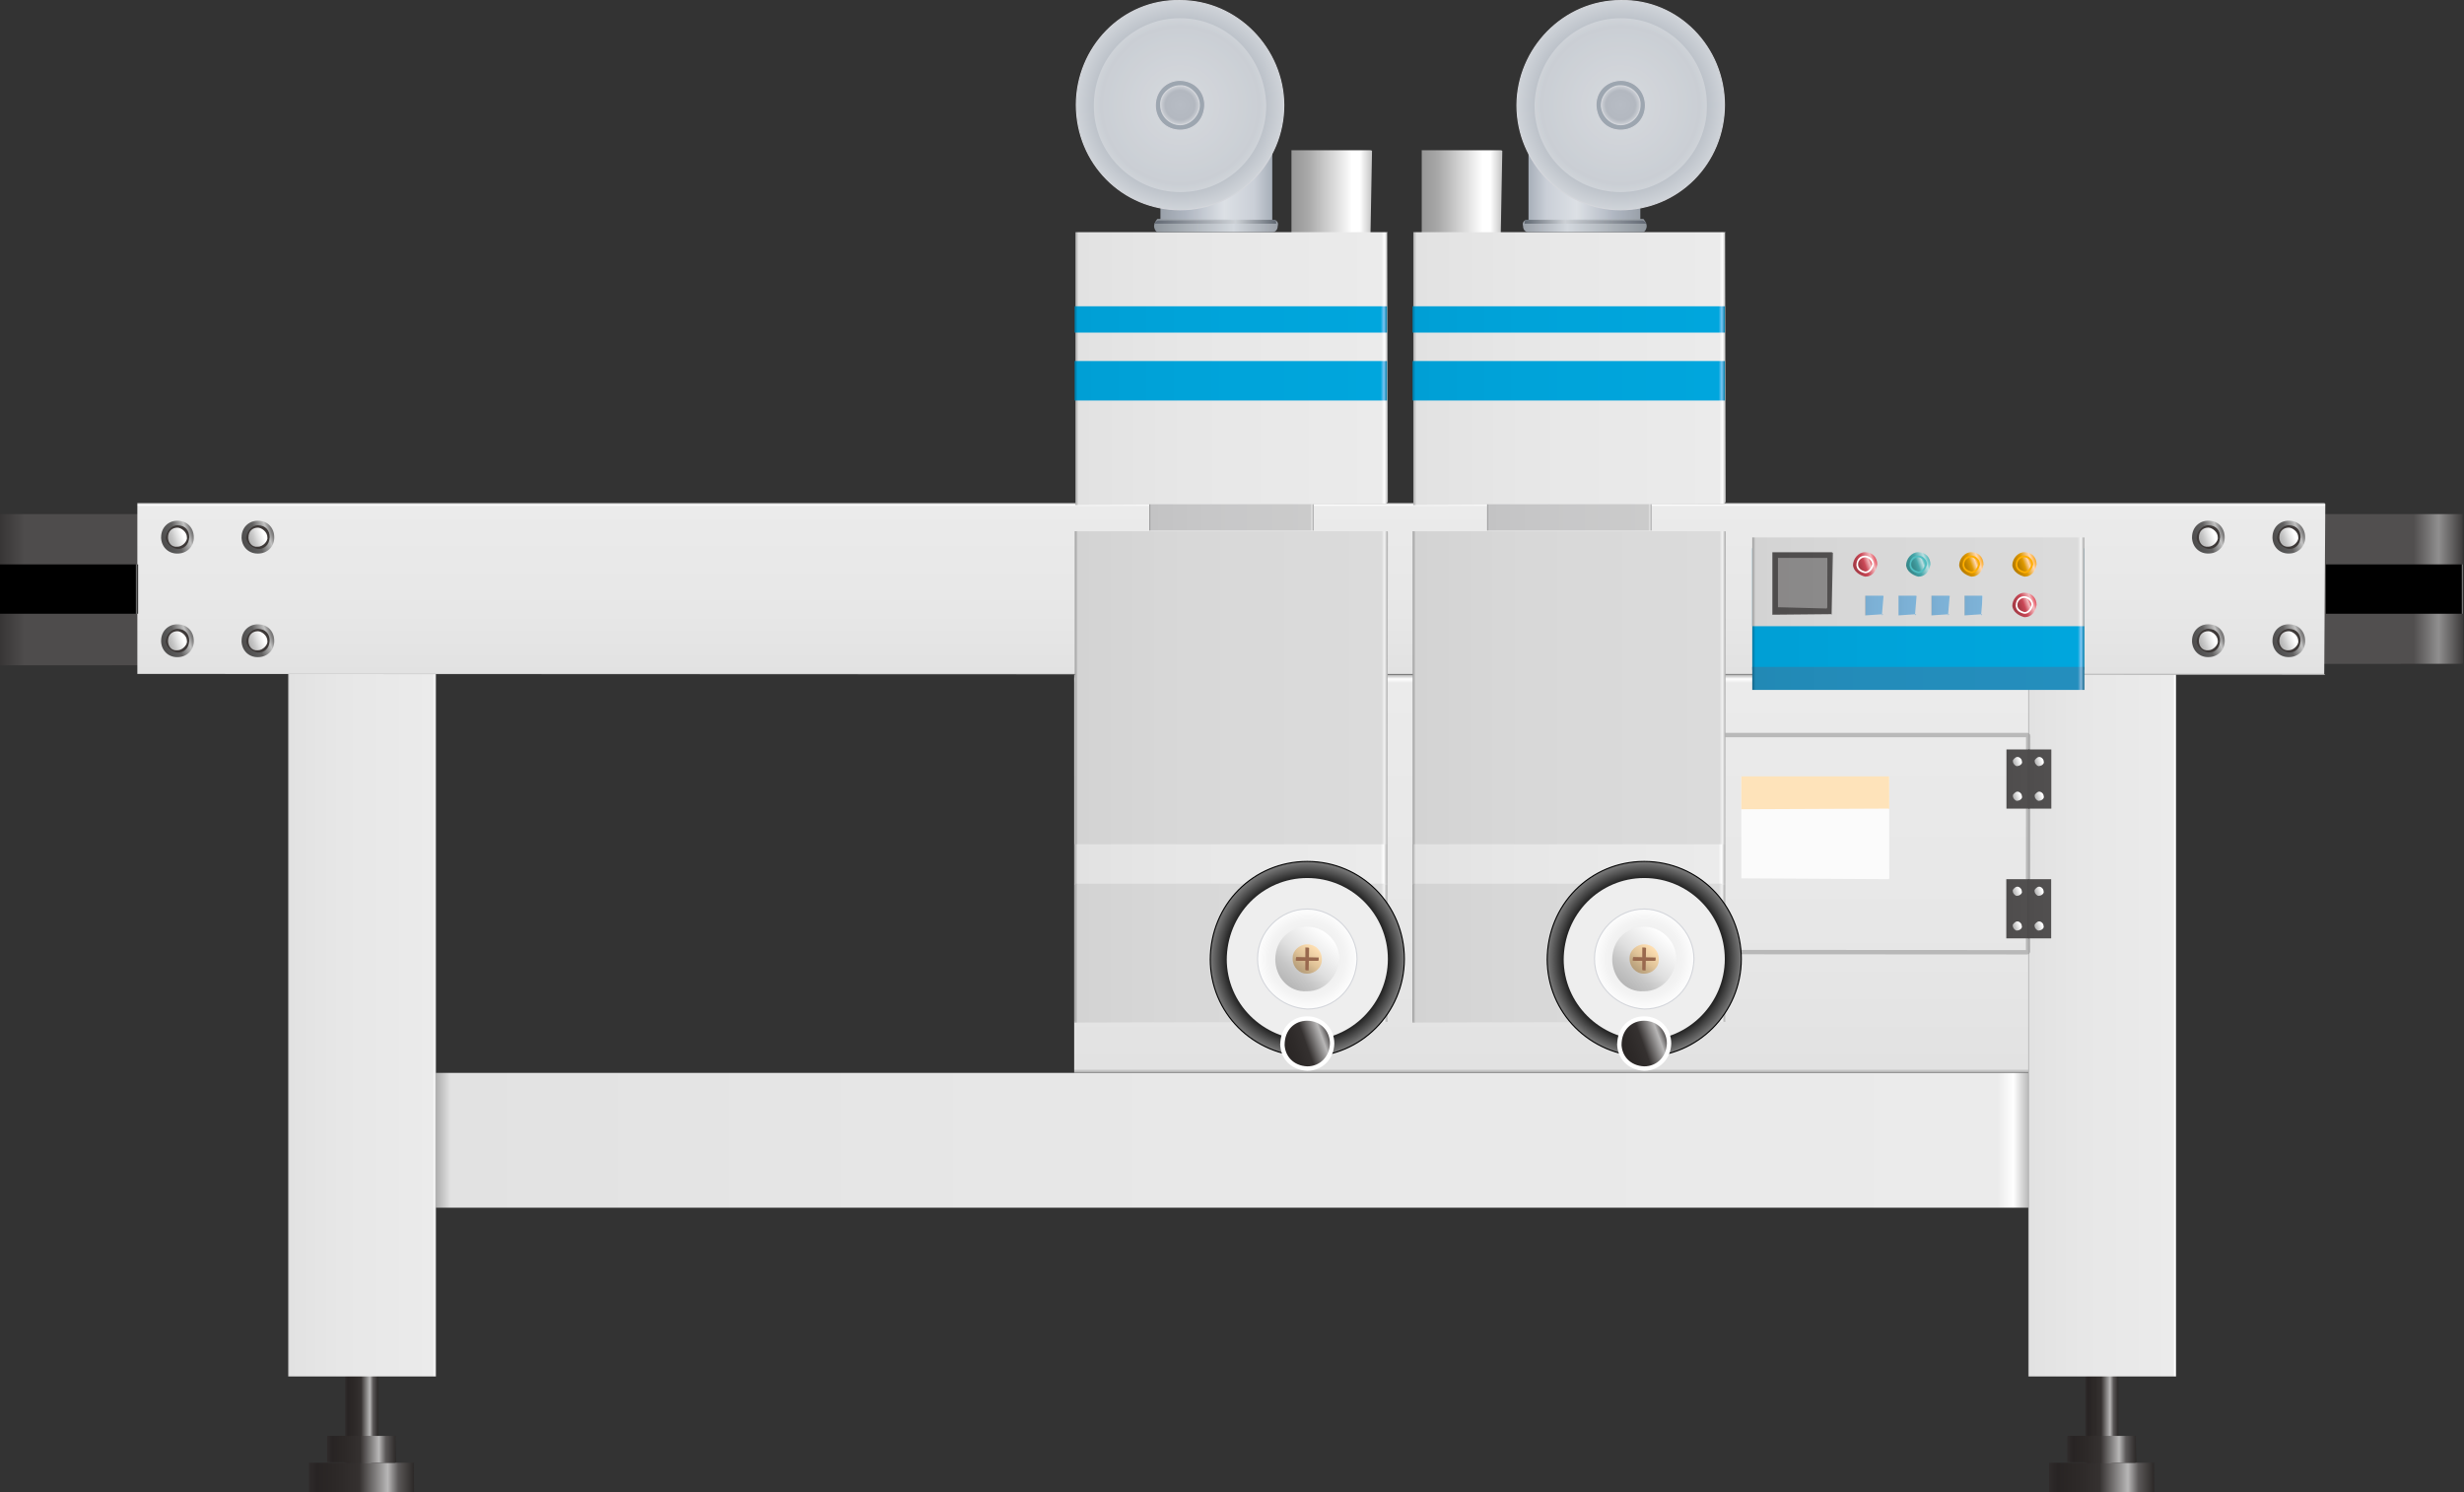 <?xml version="1.0" encoding="utf-8"?>
<!-- Generator: Adobe Illustrator 16.0.0, SVG Export Plug-In . SVG Version: 6.00 Build 0)  -->
<!DOCTYPE svg PUBLIC "-//W3C//DTD SVG 1.1//EN" "http://www.w3.org/Graphics/SVG/1.1/DTD/svg11.dtd">
<svg preserveAspectRatio="none" version="1.1" id="图层_1" xmlns="http://www.w3.org/2000/svg" xmlns:xlink="http://www.w3.org/1999/xlink" x="0px" y="0px"
	 width="561.953px" height="340.407px" viewBox="2.359 226.35 561.953 340.407"
	 enable-background="new 2.359 226.35 561.953 340.407" xml:space="preserve">
<rect x="2.359" y="226.35" width="561.953" height="340.407" fill="#333333" stroke="none"/>
<g id="surface726">
	
		<linearGradient id="SVGID_1_" gradientUnits="userSpaceOnUse" x1="226.723" y1="187.674" x2="202.223" y2="187.674" gradientTransform="matrix(0.75 0 0 -0.75 174.941 411.595)">
		<stop  offset="0" style="stop-color:#C4C4C4"/>
		<stop  offset="0.15" style="stop-color:#FFFFFF"/>
		<stop  offset="0.25" style="stop-color:#FFFFFF"/>
		<stop  offset="0.44" style="stop-color:#DFDFDF"/>
		<stop  offset="0.6" style="stop-color:#C7C7C7"/>
		<stop  offset="0.8" style="stop-color:#A8A8A8"/>
		<stop  offset="0.97" style="stop-color:#999999"/>
	</linearGradient>
	<path fill="url(#SVGID_1_)" d="M326.609,260.617h18c0,0,0.375,0.066,0.375,0.145l-0.375,20.105c0,0,0.289,0.195,0.203,0.195
		l-18.203-0.195c0,0,0,0.121,0,0.043V260.617c0,0,0.074,0,0.16,0H326.609z"/>
	
		<linearGradient id="SVGID_2_" gradientUnits="userSpaceOnUse" x1="226.724" y1="187.674" x2="202.224" y2="187.674" gradientTransform="matrix(0.75 0 0 -0.75 145.23 411.595)">
		<stop  offset="0" style="stop-color:#C4C4C4"/>
		<stop  offset="0.15" style="stop-color:#FFFFFF"/>
		<stop  offset="0.25" style="stop-color:#FFFFFF"/>
		<stop  offset="0.44" style="stop-color:#DFDFDF"/>
		<stop  offset="0.6" style="stop-color:#C7C7C7"/>
		<stop  offset="0.8" style="stop-color:#A8A8A8"/>
		<stop  offset="0.97" style="stop-color:#999999"/>
	</linearGradient>
	<path fill="url(#SVGID_2_)" d="M296.898,260.617h18c0,0,0.375,0.066,0.375,0.145l-0.375,20.105c0,0,0.289,0.195,0.199,0.195
		l-18.199-0.195c0,0,0,0.121,0,0.043V260.617c0,0,0.07,0,0.16,0H296.898z"/>
	
		<linearGradient id="SVGID_3_" gradientUnits="userSpaceOnUse" x1="212.223" y1="187.805" x2="202.223" y2="187.805" gradientTransform="matrix(0.75 0 0 -0.75 326.312 690.829)">
		<stop  offset="0" style="stop-color:#2B2827"/>
		<stop  offset="0.15" style="stop-color:#5B5858"/>
		<stop  offset="0.25" style="stop-color:#B8B7B7"/>
		<stop  offset="0.52" style="stop-color:#353130"/>
		<stop  offset="0.69" style="stop-color:#2E2A29"/>
		<stop  offset="0.8" style="stop-color:#2B2726"/>
		<stop  offset="0.92" style="stop-color:#282424"/>
		<stop  offset="1" style="stop-color:#2F2B2B"/>
	</linearGradient>
	<path fill="url(#SVGID_3_)" d="M477.98,539.851h7.5v20.25h-7.5V539.851z"/>
	
		<linearGradient id="SVGID_4_" gradientUnits="userSpaceOnUse" x1="234.223" y1="196.803" x2="202.223" y2="196.803" gradientTransform="matrix(0.75 0 0 -0.75 318.008 710.985)">
		<stop  offset="0" style="stop-color:#2B2827"/>
		<stop  offset="0.15" style="stop-color:#5B5858"/>
		<stop  offset="0.25" style="stop-color:#B8B7B7"/>
		<stop  offset="0.52" style="stop-color:#353130"/>
		<stop  offset="0.69" style="stop-color:#2E2A29"/>
		<stop  offset="0.8" style="stop-color:#2B2726"/>
		<stop  offset="0.92" style="stop-color:#282424"/>
		<stop  offset="1" style="stop-color:#2F2B2B"/>
	</linearGradient>
	<path fill="url(#SVGID_4_)" d="M469.675,560.007h24c0,0-0.039,0.094-0.039,0.207l0.039,6.543c0,0-0.152-0.031-0.266-0.031
		l-23.734,0.031c0,0,0-0.125,0-0.242V560.007c0,0,0.094,0,0.211,0H469.675z"/>
	
		<linearGradient id="SVGID_5_" gradientUnits="userSpaceOnUse" x1="223.224" y1="197.222" x2="202.224" y2="197.222" gradientTransform="matrix(0.75 0 0 -0.75 322.183 704.844)">
		<stop  offset="0" style="stop-color:#2B2827"/>
		<stop  offset="0.15" style="stop-color:#5B5858"/>
		<stop  offset="0.25" style="stop-color:#B8B7B7"/>
		<stop  offset="0.52" style="stop-color:#353130"/>
		<stop  offset="0.69" style="stop-color:#2E2A29"/>
		<stop  offset="0.8" style="stop-color:#2B2726"/>
		<stop  offset="0.92" style="stop-color:#282424"/>
		<stop  offset="1" style="stop-color:#2F2B2B"/>
	</linearGradient>
	<path fill="url(#SVGID_5_)" d="M473.851,553.867h15.75c0,0-0.16,0.074-0.16,0.191l0.16,5.809c0,0-0.254,0.141-0.367,0.141
		l-15.383-0.141c0,0,0,0.047,0-0.07V553.867c0,0,0.094-0.02,0.211-0.02L473.851,553.867z"/>
	
		<linearGradient id="SVGID_6_" gradientUnits="userSpaceOnUse" x1="212.227" y1="187.805" x2="202.227" y2="187.805" gradientTransform="matrix(0.75 0 0 -0.75 -70.581 690.829)">
		<stop  offset="0" style="stop-color:#2B2827"/>
		<stop  offset="0.15" style="stop-color:#5B5858"/>
		<stop  offset="0.25" style="stop-color:#B8B7B7"/>
		<stop  offset="0.52" style="stop-color:#353130"/>
		<stop  offset="0.69" style="stop-color:#2E2A29"/>
		<stop  offset="0.8" style="stop-color:#2B2726"/>
		<stop  offset="0.92" style="stop-color:#282424"/>
		<stop  offset="1" style="stop-color:#2F2B2B"/>
	</linearGradient>
	<path fill="url(#SVGID_6_)" d="M81.09,539.851h7.5v20.25h-7.5V539.851z"/>
	
		<linearGradient id="SVGID_7_" gradientUnits="userSpaceOnUse" x1="234.227" y1="196.803" x2="202.227" y2="196.803" gradientTransform="matrix(0.75 0 0 -0.75 -78.886 710.985)">
		<stop  offset="0" style="stop-color:#2B2827"/>
		<stop  offset="0.15" style="stop-color:#5B5858"/>
		<stop  offset="0.25" style="stop-color:#B8B7B7"/>
		<stop  offset="0.52" style="stop-color:#353130"/>
		<stop  offset="0.69" style="stop-color:#2E2A29"/>
		<stop  offset="0.8" style="stop-color:#2B2726"/>
		<stop  offset="0.92" style="stop-color:#282424"/>
		<stop  offset="1" style="stop-color:#2F2B2B"/>
	</linearGradient>
	<path fill="url(#SVGID_7_)" d="M72.785,560.007h24c0,0-0.043,0.094-0.043,0.207l0.043,6.543c0,0-0.152-0.031-0.27-0.031
		l-23.73,0.031c0,0,0-0.125,0-0.242V560.007c0,0,0.09,0,0.207,0H72.785z"/>
	
		<linearGradient id="SVGID_8_" gradientUnits="userSpaceOnUse" x1="223.227" y1="197.222" x2="202.227" y2="197.222" gradientTransform="matrix(0.75 0 0 -0.75 -74.71 704.843)">
		<stop  offset="0" style="stop-color:#2B2827"/>
		<stop  offset="0.15" style="stop-color:#5B5858"/>
		<stop  offset="0.25" style="stop-color:#B8B7B7"/>
		<stop  offset="0.52" style="stop-color:#353130"/>
		<stop  offset="0.69" style="stop-color:#2E2A29"/>
		<stop  offset="0.8" style="stop-color:#2B2726"/>
		<stop  offset="0.92" style="stop-color:#282424"/>
		<stop  offset="1" style="stop-color:#2F2B2B"/>
	</linearGradient>
	<path fill="url(#SVGID_8_)" d="M76.961,553.867h15.75c0,0-0.16,0.074-0.16,0.191l0.16,5.809c0,0-0.254,0.141-0.371,0.141
		l-15.379-0.141c0,0,0,0.047,0-0.07V553.867c0,0,0.094-0.02,0.207-0.02L76.961,553.867z"/>
	
		<linearGradient id="SVGID_9_" gradientUnits="userSpaceOnUse" x1="347.724" y1="201.306" x2="347.724" y2="80.306" gradientTransform="matrix(0.75 0 0 -0.75 95.676 531.264)">
		<stop  offset="0" style="stop-color:#B5B5B5"/>
		<stop  offset="0.01" style="stop-color:#FFFFFF"/>
		<stop  offset="0.02" style="stop-color:#EBEBEB"/>
		<stop  offset="0.64" style="stop-color:#E7E7E7"/>
		<stop  offset="0.99" style="stop-color:#E2E2E2"/>
		<stop  offset="1" style="stop-color:#A8A8A8"/>
	</linearGradient>
	<path fill="url(#SVGID_9_)" d="M247.344,380.285h218.25v90.75h-218.25V380.285z"/>
	
		<linearGradient id="SVGID_10_" gradientUnits="userSpaceOnUse" x1="687.227" y1="180.807" x2="202.227" y2="180.807" gradientTransform="matrix(0.75 0 0 -0.75 -50.226 622.049)">
		<stop  offset="0" style="stop-color:#B5B5B5"/>
		<stop  offset="0.01" style="stop-color:#FFFFFF"/>
		<stop  offset="0.02" style="stop-color:#EBEBEB"/>
		<stop  offset="0.64" style="stop-color:#E7E7E7"/>
		<stop  offset="0.99" style="stop-color:#E2E2E2"/>
		<stop  offset="1" style="stop-color:#A8A8A8"/>
	</linearGradient>
	<path fill="url(#SVGID_10_)" d="M101.445,471.07h363.75v30.75h-363.75V471.07z"/>
	
		<linearGradient id="SVGID_11_" gradientUnits="userSpaceOnUse" x1="247.224" y1="82.306" x2="202.224" y2="82.306" gradientTransform="matrix(0.75 0 0 -0.75 -83.609 512.791)">
		<stop  offset="0" style="stop-color:#B5B5B5"/>
		<stop  offset="0.01" style="stop-color:#FFFFFF"/>
		<stop  offset="0.02" style="stop-color:#EBEBEB"/>
		<stop  offset="0.64" style="stop-color:#E7E7E7"/>
		<stop  offset="0.99" style="stop-color:#E2E2E2"/>
		<stop  offset="1" style="stop-color:#A8A8A8"/>
	</linearGradient>
	<path fill="url(#SVGID_11_)" d="M68.059,361.812h33.75v178.5h-33.75V361.812z"/>
	
		<linearGradient id="SVGID_12_" gradientUnits="userSpaceOnUse" x1="247.225" y1="82.306" x2="202.225" y2="82.306" gradientTransform="matrix(0.75 0 0 -0.75 313.268 512.791)">
		<stop  offset="0" style="stop-color:#B5B5B5"/>
		<stop  offset="0.01" style="stop-color:#FFFFFF"/>
		<stop  offset="0.02" style="stop-color:#EBEBEB"/>
		<stop  offset="0.64" style="stop-color:#E7E7E7"/>
		<stop  offset="0.99" style="stop-color:#E2E2E2"/>
		<stop  offset="1" style="stop-color:#A8A8A8"/>
	</linearGradient>
	<path fill="url(#SVGID_12_)" d="M464.937,361.812h33.75v178.5h-33.75V361.812z"/>
	
		<linearGradient id="SVGID_13_" gradientUnits="userSpaceOnUse" x1="951.225" y1="178.307" x2="202.226" y2="178.307" gradientTransform="matrix(0.75 0 0 -0.75 -149.311 494.596)">
		<stop  offset="0" style="stop-color:#3D3B3B"/>
		<stop  offset="0.01" style="stop-color:#908F8F"/>
		<stop  offset="0.02" style="stop-color:#514F4F"/>
		<stop  offset="0.64" style="stop-color:#504E4E"/>
		<stop  offset="0.99" style="stop-color:#4E4C4C"/>
		<stop  offset="1" style="stop-color:#383636"/>
	</linearGradient>
	<path fill="url(#SVGID_13_)" d="M2.359,343.617h561.75c0,0-0.109,0.086-0.109,0.203l0.109,33.547L564,377.761l-561.64,0.355
		c0,0,0-0.449,0-0.566V343.617z"/>
	
		<linearGradient id="SVGID_14_" gradientUnits="userSpaceOnUse" x1="534.887" y1="201.305" x2="534.887" y2="149.028" gradientTransform="matrix(0.75 0 0 -0.75 -117.987 492.064)">
		<stop  offset="0" style="stop-color:#B5B5B5"/>
		<stop  offset="0.01" style="stop-color:#FFFFFF"/>
		<stop  offset="0.02" style="stop-color:#EBEBEB"/>
		<stop  offset="0.64" style="stop-color:#E7E7E7"/>
		<stop  offset="0.99" style="stop-color:#E2E2E2"/>
		<stop  offset="1" style="stop-color:#A8A8A8"/>
	</linearGradient>
	<path fill="url(#SVGID_14_)" d="M33.684,341.085h498.75c0,0,0.242,0.094,0.242,0.211l-0.242,38.789l0.242,0.207l-498.992-0.207
		c0,0,0,0.098,0-0.02V341.085z"/>
	
		<linearGradient id="SVGID_15_" gradientUnits="userSpaceOnUse" x1="244.226" y1="193.807" x2="202.226" y2="193.807" gradientTransform="matrix(0.75 0 0 -0.75 -149.311 506.068)">
		<stop  offset="0" style="stop-color:#000000"/>
		<stop  offset="0.01" style="stop-color:#7C7C7C"/>
		<stop  offset="0.02" style="stop-color:#000000"/>
		<stop  offset="0.64" style="stop-color:#000000"/>
		<stop  offset="0.99" style="stop-color:#000000"/>
		<stop  offset="1" style="stop-color:#000000"/>
	</linearGradient>
	<path fill="url(#SVGID_15_)" d="M2.359,355.089h31.5v11.25h-31.5V355.089z"/>
	
		<linearGradient id="SVGID_16_" gradientUnits="userSpaceOnUse" x1="244.223" y1="193.807" x2="202.223" y2="193.807" gradientTransform="matrix(0.75 0 0 -0.75 381.144 506.068)">
		<stop  offset="0" style="stop-color:#000000"/>
		<stop  offset="0.01" style="stop-color:#7C7C7C"/>
		<stop  offset="0.02" style="stop-color:#000000"/>
		<stop  offset="0.64" style="stop-color:#000000"/>
		<stop  offset="0.99" style="stop-color:#000000"/>
		<stop  offset="1" style="stop-color:#000000"/>
	</linearGradient>
	<path fill="url(#SVGID_16_)" d="M532.812,355.089h31.5v11.25h-31.5V355.089z"/>
	
		<linearGradient id="SVGID_17_" gradientUnits="userSpaceOnUse" x1="303.224" y1="182.807" x2="202.224" y2="182.807" gradientTransform="matrix(0.75 0 0 -0.75 250.323 502.377)">
		<stop  offset="0" style="stop-color:#007EAA"/>
		<stop  offset="0.01" style="stop-color:#7CC6F3"/>
		<stop  offset="0.02" style="stop-color:#00A6DD"/>
		<stop  offset="0.64" style="stop-color:#00A3D9"/>
		<stop  offset="0.99" style="stop-color:#009FD5"/>
		<stop  offset="1" style="stop-color:#00759E"/>
	</linearGradient>
	<path fill="url(#SVGID_17_)" d="M401.992,351.398h75.75v27.75h-75.75V351.398z"/>
	
		<linearGradient id="SVGID_18_" gradientUnits="userSpaceOnUse" x1="303.224" y1="197.807" x2="202.224" y2="197.807" gradientTransform="matrix(0.75 0 0 -0.75 250.323 529.447)">
		<stop  offset="0" style="stop-color:#196C90"/>
		<stop  offset="0.01" style="stop-color:#80B5D8"/>
		<stop  offset="0.02" style="stop-color:#248EBD"/>
		<stop  offset="0.64" style="stop-color:#238CBA"/>
		<stop  offset="0.99" style="stop-color:#2289B5"/>
		<stop  offset="1" style="stop-color:#166486"/>
	</linearGradient>
	<path fill="url(#SVGID_18_)" d="M401.992,378.468h75.75v5.25h-75.75V378.468z"/>
	
		<linearGradient id="SVGID_19_" gradientUnits="userSpaceOnUse" x1="303.224" y1="187.805" x2="202.224" y2="187.805" gradientTransform="matrix(0.75 0 0 -0.75 250.323 499.914)">
		<stop  offset="0" style="stop-color:#A8A8A8"/>
		<stop  offset="0.01" style="stop-color:#F2F2F2"/>
		<stop  offset="0.02" style="stop-color:#DBDBDB"/>
		<stop  offset="0.64" style="stop-color:#D8D8D8"/>
		<stop  offset="0.99" style="stop-color:#D3D3D3"/>
		<stop  offset="1" style="stop-color:#9C9C9C"/>
	</linearGradient>
	<path fill="url(#SVGID_19_)" d="M401.992,348.937h75.75v20.25h-75.75V348.937z"/>
	<path fill="none" stroke="#9B9B9B" stroke-linejoin="bevel" stroke-miterlimit="10" stroke-opacity="0.624" d="M393.648,394.015
		h71.25c0,0,0.027,0.113,0.027,0.266l-0.027,49.234c0,0-0.082,0.039-0.199,0.039l-71.051-0.039c0,0,0-0.086,0-0.238V394.015
		c0,0,0.086,0,0.199,0H393.648z"/>
	
		<linearGradient id="SVGID_20_" gradientUnits="userSpaceOnUse" x1="297.227" y1="159.807" x2="202.227" y2="159.807" gradientTransform="matrix(0.75 0 0 -0.75 95.954 430.287)">
		<stop  offset="0" style="stop-color:#B5B5B5"/>
		<stop  offset="0.01" style="stop-color:#FFFFFF"/>
		<stop  offset="0.02" style="stop-color:#EBEBEB"/>
		<stop  offset="0.64" style="stop-color:#E7E7E7"/>
		<stop  offset="0.99" style="stop-color:#E2E2E2"/>
		<stop  offset="1" style="stop-color:#A8A8A8"/>
	</linearGradient>
	<path fill="url(#SVGID_20_)" d="M247.625,279.309h71.25c0,0-0.141,0.07-0.141,0.18l0.141,61.32c0,0-0.25,0.406-0.359,0.406
		l-70.89,0.344c0,0,0-0.445,0-0.555V279.309c0,0,0.086,0,0.195,0H247.625z"/>
	
		<linearGradient id="SVGID_21_" gradientUnits="userSpaceOnUse" x1="297.227" y1="159.807" x2="202.227" y2="159.807" gradientTransform="matrix(0.75 0 0 -0.75 173.017 430.287)">
		<stop  offset="0" style="stop-color:#B5B5B5"/>
		<stop  offset="0.01" style="stop-color:#FFFFFF"/>
		<stop  offset="0.02" style="stop-color:#EBEBEB"/>
		<stop  offset="0.64" style="stop-color:#E7E7E7"/>
		<stop  offset="0.99" style="stop-color:#E2E2E2"/>
		<stop  offset="1" style="stop-color:#A8A8A8"/>
	</linearGradient>
	<path fill="url(#SVGID_21_)" d="M324.687,279.309h71.25c0,0-0.141,0.07-0.141,0.18l0.141,61.32c0,0-0.246,0.406-0.359,0.406
		l-70.891,0.344c0,0,0-0.445,0-0.555V279.309c0,0,0.086,0,0.195,0H324.687z"/>
	
		<linearGradient id="SVGID_22_" gradientUnits="userSpaceOnUse" x1="297.425" y1="126.728" x2="202.223" y2="126.728" gradientTransform="matrix(0.75 0 0 -0.75 95.808 498.498)">
		<stop  offset="0" style="stop-color:#A8A8A8"/>
		<stop  offset="0.01" style="stop-color:#F2F2F2"/>
		<stop  offset="0.02" style="stop-color:#DBDBDB"/>
		<stop  offset="0.64" style="stop-color:#D8D8D8"/>
		<stop  offset="0.99" style="stop-color:#D3D3D3"/>
		<stop  offset="1" style="stop-color:#9C9C9C"/>
	</linearGradient>
	<path fill="url(#SVGID_22_)" d="M247.477,347.519h71.25c0,0,0.152,0,0.152,0.188l-0.152,111.563c0,0,0.066,0.117-0.039,0.117
		l-71.21-0.117c0,0,0,0.117,0-0.094V347.519c0,0,0.09,0,0.195,0H247.477z"/>
	
		<linearGradient id="SVGID_23_" gradientUnits="userSpaceOnUse" x1="297.326" y1="180.305" x2="202.222" y2="180.305" gradientTransform="matrix(0.75 0 0 -0.75 95.766 579.075)">
		<stop  offset="0" style="stop-color:#A8A8A8"/>
		<stop  offset="0.01" style="stop-color:#F2F2F2"/>
		<stop  offset="0.02" style="stop-color:#DBDBDB"/>
		<stop  offset="0.64" style="stop-color:#D8D8D8"/>
		<stop  offset="0.99" style="stop-color:#D3D3D3"/>
		<stop  offset="1" style="stop-color:#9C9C9C"/>
	</linearGradient>
	<path fill="url(#SVGID_23_)" d="M318.683,428.097v30.75c0,0.75,0.145,0.539,0.039,0.539l-71.289,0.211c0,0,0-0.297,0-0.406v-31.094
		H318.683z"/>
	
		<linearGradient id="SVGID_24_" gradientUnits="userSpaceOnUse" x1="297.222" y1="195.308" x2="202.222" y2="195.308" gradientTransform="matrix(0.75 0 0 -0.75 95.766 569.898)">
		<stop  offset="0" style="stop-color:#B5B5B5"/>
		<stop  offset="0.01" style="stop-color:#FFFFFF"/>
		<stop  offset="0.02" style="stop-color:#EBEBEB"/>
		<stop  offset="0.64" style="stop-color:#E7E7E7"/>
		<stop  offset="0.99" style="stop-color:#E2E2E2"/>
		<stop  offset="1" style="stop-color:#A8A8A8"/>
	</linearGradient>
	<path fill="url(#SVGID_24_)" d="M318.683,418.917v9h-71.25v-9H318.683z"/>
	
		<linearGradient id="SVGID_25_" gradientUnits="userSpaceOnUse" x1="252.227" y1="197.307" x2="202.227" y2="197.307" gradientTransform="matrix(0.75 0 0 -0.75 112.786 492.35)">
		<stop  offset="0" style="stop-color:#9B9B9C"/>
		<stop  offset="0.01" style="stop-color:#E4E4E4"/>
		<stop  offset="0.02" style="stop-color:#CBCBCB"/>
		<stop  offset="0.64" style="stop-color:#C7C7C8"/>
		<stop  offset="0.99" style="stop-color:#C3C3C4"/>
		<stop  offset="1" style="stop-color:#909091"/>
	</linearGradient>
	<path fill="url(#SVGID_25_)" d="M264.457,341.371h37.5v6h-37.5V341.371z"/>
	
		<linearGradient id="SVGID_26_" gradientUnits="userSpaceOnUse" x1="297.431" y1="126.728" x2="202.222" y2="126.728" gradientTransform="matrix(0.75 0 0 -0.75 172.871 498.498)">
		<stop  offset="0" style="stop-color:#A8A8A8"/>
		<stop  offset="0.01" style="stop-color:#F2F2F2"/>
		<stop  offset="0.02" style="stop-color:#DBDBDB"/>
		<stop  offset="0.64" style="stop-color:#D8D8D8"/>
		<stop  offset="0.99" style="stop-color:#D3D3D3"/>
		<stop  offset="1" style="stop-color:#9C9C9C"/>
	</linearGradient>
	<path fill="url(#SVGID_26_)" d="M324.539,347.519h71.25c0,0,0.156,0,0.156,0.188l-0.156,111.563c0,0,0.066,0.117-0.039,0.117
		l-71.211-0.117c0,0,0,0.117,0-0.094V347.519c0,0,0.09,0,0.195,0H324.539z"/>
	
		<linearGradient id="SVGID_27_" gradientUnits="userSpaceOnUse" x1="297.327" y1="180.305" x2="202.227" y2="180.305" gradientTransform="matrix(0.75 0 0 -0.75 172.829 579.075)">
		<stop  offset="0" style="stop-color:#A8A8A8"/>
		<stop  offset="0.01" style="stop-color:#F2F2F2"/>
		<stop  offset="0.02" style="stop-color:#DBDBDB"/>
		<stop  offset="0.64" style="stop-color:#D8D8D8"/>
		<stop  offset="0.99" style="stop-color:#D3D3D3"/>
		<stop  offset="1" style="stop-color:#9C9C9C"/>
	</linearGradient>
	<path fill="url(#SVGID_27_)" d="M395.75,428.097v30.75c0,0.75,0.141,0.539,0.035,0.539l-71.285,0.211c0,0,0-0.297,0-0.406v-31.094
		H395.75z"/>
	
		<linearGradient id="SVGID_28_" gradientUnits="userSpaceOnUse" x1="297.227" y1="195.308" x2="202.227" y2="195.308" gradientTransform="matrix(0.75 0 0 -0.75 172.829 569.898)">
		<stop  offset="0" style="stop-color:#B5B5B5"/>
		<stop  offset="0.01" style="stop-color:#FFFFFF"/>
		<stop  offset="0.02" style="stop-color:#EBEBEB"/>
		<stop  offset="0.64" style="stop-color:#E7E7E7"/>
		<stop  offset="0.99" style="stop-color:#E2E2E2"/>
		<stop  offset="1" style="stop-color:#A8A8A8"/>
	</linearGradient>
	<path fill="url(#SVGID_28_)" d="M395.75,418.917v9H324.5v-9H395.75z"/>
	
		<linearGradient id="SVGID_29_" gradientUnits="userSpaceOnUse" x1="252.226" y1="197.307" x2="202.226" y2="197.307" gradientTransform="matrix(0.75 0 0 -0.75 189.85 492.35)">
		<stop  offset="0" style="stop-color:#9B9B9C"/>
		<stop  offset="0.01" style="stop-color:#E4E4E4"/>
		<stop  offset="0.02" style="stop-color:#CBCBCB"/>
		<stop  offset="0.64" style="stop-color:#C7C7C8"/>
		<stop  offset="0.99" style="stop-color:#C3C3C4"/>
		<stop  offset="1" style="stop-color:#909091"/>
	</linearGradient>
	<path fill="url(#SVGID_29_)" d="M341.519,341.371h37.5v6h-37.5V341.371z"/>
	
		<linearGradient id="SVGID_30_" gradientUnits="userSpaceOnUse" x1="297.222" y1="195.304" x2="202.222" y2="195.304" gradientTransform="matrix(0.75 0 0 -0.75 95.766 459.68)">
		<stop  offset="0" style="stop-color:#007EAA"/>
		<stop  offset="0.01" style="stop-color:#7CC6F3"/>
		<stop  offset="0.02" style="stop-color:#00A6DD"/>
		<stop  offset="0.64" style="stop-color:#00A3D9"/>
		<stop  offset="0.99" style="stop-color:#009FD5"/>
		<stop  offset="1" style="stop-color:#00759E"/>
	</linearGradient>
	<path fill="url(#SVGID_30_)" d="M318.683,308.703v9h-71.25v-9H318.683z"/>
	
		<linearGradient id="SVGID_31_" gradientUnits="userSpaceOnUse" x1="297.222" y1="197.307" x2="202.222" y2="197.307" gradientTransform="matrix(0.75 0 0 -0.75 95.766 447.193)">
		<stop  offset="0" style="stop-color:#007EAA"/>
		<stop  offset="0.01" style="stop-color:#7CC6F3"/>
		<stop  offset="0.02" style="stop-color:#00A6DD"/>
		<stop  offset="0.64" style="stop-color:#00A3D9"/>
		<stop  offset="0.99" style="stop-color:#009FD5"/>
		<stop  offset="1" style="stop-color:#00759E"/>
	</linearGradient>
	<path fill="url(#SVGID_31_)" d="M318.683,296.214v6h-71.25v-6H318.683z"/>
	
		<linearGradient id="SVGID_32_" gradientUnits="userSpaceOnUse" x1="297.227" y1="195.304" x2="202.227" y2="195.304" gradientTransform="matrix(0.75 0 0 -0.75 172.829 459.68)">
		<stop  offset="0" style="stop-color:#007EAA"/>
		<stop  offset="0.01" style="stop-color:#7CC6F3"/>
		<stop  offset="0.02" style="stop-color:#00A6DD"/>
		<stop  offset="0.64" style="stop-color:#00A3D9"/>
		<stop  offset="0.99" style="stop-color:#009FD5"/>
		<stop  offset="1" style="stop-color:#00759E"/>
	</linearGradient>
	<path fill="url(#SVGID_32_)" d="M395.75,308.703v9H324.5v-9H395.75z"/>
	
		<linearGradient id="SVGID_33_" gradientUnits="userSpaceOnUse" x1="297.227" y1="197.307" x2="202.227" y2="197.307" gradientTransform="matrix(0.75 0 0 -0.75 172.829 447.193)">
		<stop  offset="0" style="stop-color:#007EAA"/>
		<stop  offset="0.01" style="stop-color:#7CC6F3"/>
		<stop  offset="0.02" style="stop-color:#00A6DD"/>
		<stop  offset="0.64" style="stop-color:#00A3D9"/>
		<stop  offset="0.99" style="stop-color:#009FD5"/>
		<stop  offset="1" style="stop-color:#00759E"/>
	</linearGradient>
	<path fill="url(#SVGID_33_)" d="M395.75,296.214v6H324.5v-6H395.75z"/>
	
		<radialGradient id="SVGID_34_" cx="231.736" cy="171.63" r="41.848" gradientTransform="matrix(0.75 0 0 -0.75 126.709 573.823)" gradientUnits="userSpaceOnUse">
		<stop  offset="0" style="stop-color:#000000"/>
		<stop  offset="0.54" style="stop-color:#000000"/>
		<stop  offset="0.74" style="stop-color:#939393"/>
		<stop  offset="0.91" style="stop-color:#000000"/>
		<stop  offset="1" style="stop-color:#000000"/>
	</radialGradient>
	<path fill="url(#SVGID_34_)" stroke="#000000" stroke-width="0.25" stroke-linejoin="bevel" stroke-miterlimit="10" d="
		M278.379,445.347c0-12.75,9.91-22.5,22.132-22.5c12.367,0,22.133,9.961,22.133,22.254c-0.016,12.246-9.91,22.254-22.133,22.254
		c-12.383-0.258-22.132-9.965-22.132-22.254V445.347z"/>
	<path fill="#EEEEEE" d="M282.137,445.375c0-10.5,8.226-18.75,18.375-18.75c10.125,0,18.375,8.273,18.375,18.477
		c0,10.023-8.227,18.477-18.375,18.477c-10.125-0.203-18.375-8.273-18.375-18.477V445.375z"/>
	
		<radialGradient id="SVGID_35_" cx="217.352" cy="186.093" r="21.451" gradientTransform="matrix(0.75 0 0 -0.75 137.497 584.671)" gradientUnits="userSpaceOnUse">
		<stop  offset="0" style="stop-color:#E5E5E5"/>
		<stop  offset="0.54" style="stop-color:#F3F3F3"/>
		<stop  offset="0.74" style="stop-color:#FFFFFF"/>
		<stop  offset="0.91" style="stop-color:#E5E5E5"/>
		<stop  offset="1" style="stop-color:#F3F3F3"/>
	</radialGradient>
	<path fill="url(#SVGID_35_)" stroke="#D4D6DB" stroke-width="0.25" stroke-linejoin="bevel" stroke-miterlimit="10" d="
		M289.167,444.945c0-6,5.078-11.25,11.344-11.25c5.906,0,11.344,5.105,11.344,11.406c-0.188,6.594-5.078,11.406-11.344,11.406
		c-6.094-0.313-11.344-5.105-11.344-11.406V444.945z"/>
	
		<linearGradient id="SVGID_36_" gradientUnits="userSpaceOnUse" x1="220.709" y1="202.147" x2="202.997" y2="181.038" gradientTransform="matrix(0.75 0 0 -0.75 141.534 588.731)">
		<stop  offset="0" style="stop-color:#BDBDBD"/>
		<stop  offset="0.15" style="stop-color:#FFFFFF"/>
		<stop  offset="0.52" style="stop-color:#DFDFDF"/>
		<stop  offset="0.69" style="stop-color:#C7C7C7"/>
		<stop  offset="0.8" style="stop-color:#BCBCBC"/>
		<stop  offset="0.92" style="stop-color:#B1B1B1"/>
		<stop  offset="1" style="stop-color:#CBCBCB"/>
	</linearGradient>
	<path fill="url(#SVGID_36_)" d="M293.203,445.253c0-4.5,3.273-7.5,7.309-7.5c3.941,0,7.309,3.289,7.309,7.348
		c-0.367,3.902-3.273,7.348-7.309,7.348c-4.309,0.305-7.309-3.289-7.309-7.348V445.253z"/>
	
		<linearGradient id="SVGID_37_" gradientUnits="userSpaceOnUse" x1="210.698" y1="201.646" x2="202.637" y2="192.04" gradientTransform="matrix(0.75 0 0 -0.75 145.502 592.722)">
		<stop  offset="0" style="stop-color:#BDA47F"/>
		<stop  offset="0.15" style="stop-color:#FFE0B3"/>
		<stop  offset="0.52" style="stop-color:#DFC297"/>
		<stop  offset="0.69" style="stop-color:#C7AD86"/>
		<stop  offset="0.8" style="stop-color:#BCA37E"/>
		<stop  offset="0.92" style="stop-color:#B19A77"/>
		<stop  offset="1" style="stop-color:#CBB189"/>
	</linearGradient>
	<path fill="url(#SVGID_37_)" d="M297.171,444.746c0-1.5,1.488-3,3.328-3c1.922,0,3.328,1.496,3.328,3.344
		c0.094,1.906-1.488,3.344-3.328,3.344c-1.828,0.063-3.328-1.496-3.328-3.344V444.746z"/>
	<path fill="#99694E" d="M300.066,442.46c0.75,0,0.859,0.066,0.859,0.168l-0.109,5.082c0,0,0.027,0-0.074,0
		c-0.676,0-0.691-0.082-0.691-0.184L300.066,442.46c0,0,0.066-0.016,0.168-0.016L300.066,442.46z"/>
	<path fill="#99694E" d="M297.886,445.503c0-0.75,0.066-0.863,0.168-0.863l5.082,0.113c0,0-0.031-0.031-0.031,0.07
		c0.031,0.68-0.082,0.695-0.18,0.695L297.886,445.503c0,0-0.016-0.066-0.016-0.168L297.886,445.503z"/>
	
		<linearGradient id="SVGID_38_" gradientUnits="userSpaceOnUse" x1="218.898" y1="197.059" x2="200.645" y2="190.415" gradientTransform="matrix(0.75 0 0 -0.75 143.167 609.673)">
		<stop  offset="0" style="stop-color:#2B2827"/>
		<stop  offset="0.15" style="stop-color:#5B5858"/>
		<stop  offset="0.25" style="stop-color:#B8B7B7"/>
		<stop  offset="0.52" style="stop-color:#353130"/>
		<stop  offset="0.69" style="stop-color:#2E2A29"/>
		<stop  offset="0.8" style="stop-color:#2B2726"/>
		<stop  offset="0.92" style="stop-color:#282424"/>
		<stop  offset="1" style="stop-color:#2F2B2B"/>
	</linearGradient>
	<path fill="url(#SVGID_38_)" stroke="#FFFFFF" stroke-linejoin="bevel" stroke-miterlimit="10" d="M294.835,464.695
		c0-3.75,2.527-6.023,5.664-6.023c3.336,0.023,5.672,2.555,5.672,5.703c-0.086,3.32-2.539,5.707-5.672,5.707
		c-3.414-0.137-5.676-2.555-5.676-5.707L294.835,464.695z"/>
	
		<radialGradient id="SVGID_39_" cx="231.737" cy="171.63" r="41.848" gradientTransform="matrix(0.75 0 0 -0.75 203.553 573.823)" gradientUnits="userSpaceOnUse">
		<stop  offset="0" style="stop-color:#000000"/>
		<stop  offset="0.54" style="stop-color:#000000"/>
		<stop  offset="0.74" style="stop-color:#939393"/>
		<stop  offset="0.91" style="stop-color:#000000"/>
		<stop  offset="1" style="stop-color:#000000"/>
	</radialGradient>
	<path fill="url(#SVGID_39_)" stroke="#000000" stroke-width="0.25" stroke-linejoin="bevel" stroke-miterlimit="10" d="
		M355.222,445.347c0-12.75,9.91-22.5,22.133-22.5c12.367,0,22.133,9.961,22.133,22.254c-0.016,12.246-9.91,22.254-22.133,22.254
		c-12.383-0.258-22.133-9.965-22.133-22.254V445.347z"/>
	<path fill="#EEEEEE" d="M358.98,445.375c0-10.5,8.227-18.75,18.375-18.75c10.125,0,18.371,8.273,18.371,18.477
		c0.004,10.023-8.227,18.477-18.371,18.477c-10.125-0.203-18.375-8.273-18.375-18.477V445.375z"/>
	
		<radialGradient id="SVGID_40_" cx="217.35" cy="186.093" r="21.452" gradientTransform="matrix(0.75 0 0 -0.75 214.341 584.671)" gradientUnits="userSpaceOnUse">
		<stop  offset="0" style="stop-color:#E5E5E5"/>
		<stop  offset="0.54" style="stop-color:#F3F3F3"/>
		<stop  offset="0.74" style="stop-color:#FFFFFF"/>
		<stop  offset="0.91" style="stop-color:#E5E5E5"/>
		<stop  offset="1" style="stop-color:#F3F3F3"/>
	</radialGradient>
	<path fill="url(#SVGID_40_)" stroke="#D4D6DB" stroke-width="0.25" stroke-linejoin="bevel" stroke-miterlimit="10" d="
		M366.007,444.945c0-6,5.082-11.25,11.348-11.25c5.902,0,11.344,5.105,11.344,11.406c-0.191,6.594-5.078,11.406-11.344,11.406
		c-6.098-0.313-11.348-5.105-11.348-11.406V444.945z"/>
	
		<linearGradient id="SVGID_41_" gradientUnits="userSpaceOnUse" x1="220.71" y1="202.146" x2="202.997" y2="181.036" gradientTransform="matrix(0.75 0 0 -0.75 218.377 588.731)">
		<stop  offset="0" style="stop-color:#BDBDBD"/>
		<stop  offset="0.15" style="stop-color:#FFFFFF"/>
		<stop  offset="0.52" style="stop-color:#DFDFDF"/>
		<stop  offset="0.69" style="stop-color:#C7C7C7"/>
		<stop  offset="0.8" style="stop-color:#BCBCBC"/>
		<stop  offset="0.92" style="stop-color:#B1B1B1"/>
		<stop  offset="1" style="stop-color:#CBCBCB"/>
	</linearGradient>
	<path fill="url(#SVGID_41_)" d="M370.046,445.253c0-4.5,3.27-7.5,7.309-7.5c3.941,0,7.305,3.289,7.305,7.348
		c-0.363,3.902-3.27,7.348-7.305,7.348c-4.309,0.305-7.309-3.289-7.309-7.348V445.253z"/>
	
		<linearGradient id="SVGID_42_" gradientUnits="userSpaceOnUse" x1="210.698" y1="201.648" x2="202.636" y2="192.039" gradientTransform="matrix(0.75 0 0 -0.75 222.346 592.722)">
		<stop  offset="0" style="stop-color:#BDA47F"/>
		<stop  offset="0.15" style="stop-color:#FFE0B3"/>
		<stop  offset="0.52" style="stop-color:#DFC297"/>
		<stop  offset="0.69" style="stop-color:#C7AD86"/>
		<stop  offset="0.8" style="stop-color:#BCA37E"/>
		<stop  offset="0.92" style="stop-color:#B19A77"/>
		<stop  offset="1" style="stop-color:#CBB189"/>
	</linearGradient>
	<path fill="url(#SVGID_42_)" d="M374.015,444.746c0-1.5,1.488-3,3.328-3c1.922,0,3.328,1.496,3.328,3.344
		c0.094,1.906-1.492,3.344-3.328,3.344c-1.828,0.063-3.328-1.496-3.328-3.344V444.746z"/>
	<path fill="#99694E" d="M376.91,442.46c0.75,0,0.859,0.066,0.859,0.168l-0.109,5.082c0,0,0.027,0-0.074,0
		c-0.676,0-0.691-0.082-0.691-0.184L376.91,442.46c0,0,0.066-0.016,0.168-0.016L376.91,442.46z"/>
	<path fill="#99694E" d="M374.73,445.503c0-0.75,0.066-0.863,0.164-0.863l5.086,0.113c0,0-0.031-0.031-0.031,0.07
		c0.031,0.68-0.082,0.695-0.184,0.695L374.73,445.503c0,0-0.016-0.066-0.016-0.168L374.73,445.503z"/>
	
		<linearGradient id="SVGID_43_" gradientUnits="userSpaceOnUse" x1="218.898" y1="197.06" x2="200.644" y2="190.416" gradientTransform="matrix(0.75 0 0 -0.75 220.011 609.673)">
		<stop  offset="0" style="stop-color:#2B2827"/>
		<stop  offset="0.15" style="stop-color:#5B5858"/>
		<stop  offset="0.25" style="stop-color:#B8B7B7"/>
		<stop  offset="0.52" style="stop-color:#353130"/>
		<stop  offset="0.69" style="stop-color:#2E2A29"/>
		<stop  offset="0.8" style="stop-color:#2B2726"/>
		<stop  offset="0.92" style="stop-color:#282424"/>
		<stop  offset="1" style="stop-color:#2F2B2B"/>
	</linearGradient>
	<path fill="url(#SVGID_43_)" stroke="#FFFFFF" stroke-linejoin="bevel" stroke-miterlimit="10" d="M371.679,464.695
		c0-3.75,2.527-6.023,5.66-6.023c3.34,0.023,5.676,2.555,5.676,5.703c-0.086,3.32-2.539,5.707-5.676,5.707
		c-3.41-0.137-5.672-2.555-5.672-5.707L371.679,464.695z"/>
	<path fill="#FFFFFF" fill-opacity="0.828" d="M399.488,403.453h33.75c0,0-0.031,0.055-0.031,0.125l0.031,23.125
		c0,0-0.082,0.188-0.137,0.188l-33.613-0.188c0,0,0,0.129,0,0.055V403.453c0,0,0.039,0,0.094,0H399.488z"/>
	<path fill="#FFDEAD" fill-opacity="0.828" d="M399.488,403.437h33.75c0,0-0.031,0.016-0.031,0.039l0.031,7.461
		c0,0-0.082-0.148-0.137-0.148l-33.613,0.148c0,0,0-0.168,0-0.191V403.437c0,0,0.039,0,0.094,0H399.488z"/>
	
		<linearGradient id="SVGID_44_" gradientUnits="userSpaceOnUse" x1="209.226" y1="192.302" x2="202.226" y2="192.302" gradientTransform="matrix(0.75 0 0 -0.75 308.299 548.273)">
		<stop  offset="0" style="stop-color:#3D3B3B"/>
		<stop  offset="0.01" style="stop-color:#908F8F"/>
		<stop  offset="0.02" style="stop-color:#514F4F"/>
		<stop  offset="0.64" style="stop-color:#504E4E"/>
		<stop  offset="0.99" style="stop-color:#4E4C4C"/>
		<stop  offset="1" style="stop-color:#383636"/>
	</linearGradient>
	<path fill="url(#SVGID_44_)" d="M465.218,397.296h-5.25v13.5h5.25V397.296z"/>
	
		<linearGradient id="SVGID_45_" gradientUnits="userSpaceOnUse" x1="209.225" y1="192.302" x2="202.225" y2="192.302" gradientTransform="matrix(0.75 0 0 -0.75 313.268 548.273)">
		<stop  offset="0" style="stop-color:#3D3B3B"/>
		<stop  offset="0.01" style="stop-color:#908F8F"/>
		<stop  offset="0.02" style="stop-color:#514F4F"/>
		<stop  offset="0.64" style="stop-color:#504E4E"/>
		<stop  offset="0.99" style="stop-color:#4E4C4C"/>
		<stop  offset="1" style="stop-color:#383636"/>
	</linearGradient>
	<path fill="url(#SVGID_45_)" d="M470.187,397.296h-5.25v13.5h5.25V397.296z"/>
	
		<linearGradient id="SVGID_46_" gradientUnits="userSpaceOnUse" x1="205.293" y1="200.536" x2="201.929" y2="199.312" gradientTransform="matrix(0.75 0 0 -0.75 309.771 549.986)">
		<stop  offset="0" style="stop-color:#BDBDBD"/>
		<stop  offset="0.15" style="stop-color:#FFFFFF"/>
		<stop  offset="0.25" style="stop-color:#FFFFFF"/>
		<stop  offset="0.52" style="stop-color:#DFDFDF"/>
		<stop  offset="0.69" style="stop-color:#C7C7C7"/>
		<stop  offset="0.8" style="stop-color:#BCBCBC"/>
		<stop  offset="0.92" style="stop-color:#B1B1B1"/>
		<stop  offset="1" style="stop-color:#CBCBCB"/>
	</linearGradient>
	<path fill="url(#SVGID_46_)" d="M461.441,399.757c0,0,0.457-0.754,1.027-0.754c0.473,0.004,1.027,0.465,1.027,1.035
		c0.195,0.469-0.461,1.035-1.027,1.035c-0.277,0.184-1.031-0.465-1.031-1.035L461.441,399.757z"/>
	
		<linearGradient id="SVGID_47_" gradientUnits="userSpaceOnUse" x1="205.295" y1="200.536" x2="201.929" y2="199.311" gradientTransform="matrix(0.75 0 0 -0.75 309.772 557.904)">
		<stop  offset="0" style="stop-color:#BDBDBD"/>
		<stop  offset="0.15" style="stop-color:#FFFFFF"/>
		<stop  offset="0.25" style="stop-color:#FFFFFF"/>
		<stop  offset="0.52" style="stop-color:#DFDFDF"/>
		<stop  offset="0.69" style="stop-color:#C7C7C7"/>
		<stop  offset="0.8" style="stop-color:#BCBCBC"/>
		<stop  offset="0.92" style="stop-color:#B1B1B1"/>
		<stop  offset="1" style="stop-color:#CBCBCB"/>
	</linearGradient>
	<path fill="url(#SVGID_47_)" d="M461.441,407.675c0,0,0.457-0.754,1.027-0.754c0.473,0.004,1.027,0.465,1.027,1.035
		c0.195,0.469-0.461,1.035-1.027,1.035c-0.277,0.184-1.031-0.465-1.031-1.035L461.441,407.675z"/>
	
		<linearGradient id="SVGID_48_" gradientUnits="userSpaceOnUse" x1="205.294" y1="200.537" x2="201.929" y2="199.312" gradientTransform="matrix(0.75 0 0 -0.75 314.741 549.986)">
		<stop  offset="0" style="stop-color:#BDBDBD"/>
		<stop  offset="0.15" style="stop-color:#FFFFFF"/>
		<stop  offset="0.25" style="stop-color:#FFFFFF"/>
		<stop  offset="0.52" style="stop-color:#DFDFDF"/>
		<stop  offset="0.69" style="stop-color:#C7C7C7"/>
		<stop  offset="0.8" style="stop-color:#BCBCBC"/>
		<stop  offset="0.92" style="stop-color:#B1B1B1"/>
		<stop  offset="1" style="stop-color:#CBCBCB"/>
	</linearGradient>
	<path fill="url(#SVGID_48_)" d="M466.41,399.757c0,0,0.457-0.754,1.027-0.754c0.473,0.004,1.027,0.465,1.027,1.035
		c0.195,0.469-0.461,1.035-1.027,1.035c-0.277,0.184-1.031-0.465-1.031-1.035L466.41,399.757z"/>
	
		<linearGradient id="SVGID_49_" gradientUnits="userSpaceOnUse" x1="205.295" y1="200.536" x2="201.93" y2="199.311" gradientTransform="matrix(0.75 0 0 -0.75 314.741 557.904)">
		<stop  offset="0" style="stop-color:#BDBDBD"/>
		<stop  offset="0.15" style="stop-color:#FFFFFF"/>
		<stop  offset="0.25" style="stop-color:#FFFFFF"/>
		<stop  offset="0.52" style="stop-color:#DFDFDF"/>
		<stop  offset="0.69" style="stop-color:#C7C7C7"/>
		<stop  offset="0.8" style="stop-color:#BCBCBC"/>
		<stop  offset="0.92" style="stop-color:#B1B1B1"/>
		<stop  offset="1" style="stop-color:#CBCBCB"/>
	</linearGradient>
	<path fill="url(#SVGID_49_)" d="M466.41,407.675c0,0,0.457-0.754,1.027-0.754c0.473,0.004,1.027,0.465,1.027,1.035
		c0.195,0.469-0.461,1.035-1.027,1.035c-0.277,0.184-1.031-0.465-1.031-1.035L466.41,407.675z"/>
	
		<linearGradient id="SVGID_50_" gradientUnits="userSpaceOnUse" x1="209.226" y1="192.305" x2="202.226" y2="192.305" gradientTransform="matrix(0.75 0 0 -0.75 308.267 577.867)">
		<stop  offset="0" style="stop-color:#3D3B3B"/>
		<stop  offset="0.01" style="stop-color:#908F8F"/>
		<stop  offset="0.02" style="stop-color:#514F4F"/>
		<stop  offset="0.64" style="stop-color:#504E4E"/>
		<stop  offset="0.99" style="stop-color:#4E4C4C"/>
		<stop  offset="1" style="stop-color:#383636"/>
	</linearGradient>
	<path fill="url(#SVGID_50_)" d="M465.187,426.89h-5.25v13.5h5.25V426.89z"/>
	
		<linearGradient id="SVGID_51_" gradientUnits="userSpaceOnUse" x1="209.226" y1="192.305" x2="202.226" y2="192.305" gradientTransform="matrix(0.75 0 0 -0.75 313.236 577.867)">
		<stop  offset="0" style="stop-color:#3D3B3B"/>
		<stop  offset="0.01" style="stop-color:#908F8F"/>
		<stop  offset="0.02" style="stop-color:#514F4F"/>
		<stop  offset="0.64" style="stop-color:#504E4E"/>
		<stop  offset="0.99" style="stop-color:#4E4C4C"/>
		<stop  offset="1" style="stop-color:#383636"/>
	</linearGradient>
	<path fill="url(#SVGID_51_)" d="M470.156,426.89h-5.25v13.5h5.25V426.89z"/>
	
		<linearGradient id="SVGID_52_" gradientUnits="userSpaceOnUse" x1="205.294" y1="200.539" x2="201.928" y2="199.314" gradientTransform="matrix(0.75 0 0 -0.75 309.74 579.581)">
		<stop  offset="0" style="stop-color:#BDBDBD"/>
		<stop  offset="0.15" style="stop-color:#FFFFFF"/>
		<stop  offset="0.25" style="stop-color:#FFFFFF"/>
		<stop  offset="0.52" style="stop-color:#DFDFDF"/>
		<stop  offset="0.69" style="stop-color:#C7C7C7"/>
		<stop  offset="0.8" style="stop-color:#BCBCBC"/>
		<stop  offset="0.92" style="stop-color:#B1B1B1"/>
		<stop  offset="1" style="stop-color:#CBCBCB"/>
	</linearGradient>
	<path fill="url(#SVGID_52_)" d="M461.41,429.351c0,0,0.457-0.754,1.027-0.754c0.473,0.004,1.027,0.465,1.027,1.035
		c0.195,0.469-0.461,1.035-1.027,1.035c-0.277,0.184-1.031-0.461-1.031-1.035L461.41,429.351z"/>
	
		<linearGradient id="SVGID_53_" gradientUnits="userSpaceOnUse" x1="205.293" y1="200.538" x2="201.929" y2="199.313" gradientTransform="matrix(0.75 0 0 -0.75 309.74 587.498)">
		<stop  offset="0" style="stop-color:#BDBDBD"/>
		<stop  offset="0.15" style="stop-color:#FFFFFF"/>
		<stop  offset="0.25" style="stop-color:#FFFFFF"/>
		<stop  offset="0.52" style="stop-color:#DFDFDF"/>
		<stop  offset="0.69" style="stop-color:#C7C7C7"/>
		<stop  offset="0.8" style="stop-color:#BCBCBC"/>
		<stop  offset="0.92" style="stop-color:#B1B1B1"/>
		<stop  offset="1" style="stop-color:#CBCBCB"/>
	</linearGradient>
	<path fill="url(#SVGID_53_)" d="M461.41,437.269c0,0,0.457-0.754,1.027-0.754c0.473,0.004,1.027,0.465,1.027,1.035
		c0.195,0.469-0.461,1.035-1.027,1.035c-0.277,0.184-1.031-0.465-1.031-1.035L461.41,437.269z"/>
	
		<linearGradient id="SVGID_54_" gradientUnits="userSpaceOnUse" x1="205.293" y1="200.539" x2="201.929" y2="199.314" gradientTransform="matrix(0.75 0 0 -0.75 314.71 579.581)">
		<stop  offset="0" style="stop-color:#BDBDBD"/>
		<stop  offset="0.15" style="stop-color:#FFFFFF"/>
		<stop  offset="0.25" style="stop-color:#FFFFFF"/>
		<stop  offset="0.52" style="stop-color:#DFDFDF"/>
		<stop  offset="0.69" style="stop-color:#C7C7C7"/>
		<stop  offset="0.8" style="stop-color:#BCBCBC"/>
		<stop  offset="0.92" style="stop-color:#B1B1B1"/>
		<stop  offset="1" style="stop-color:#CBCBCB"/>
	</linearGradient>
	<path fill="url(#SVGID_54_)" d="M466.378,429.351c0,0,0.457-0.754,1.027-0.754c0.473,0.004,1.027,0.465,1.027,1.035
		c0.195,0.469-0.461,1.035-1.027,1.035c-0.277,0.184-1.031-0.461-1.031-1.035L466.378,429.351z"/>
	
		<linearGradient id="SVGID_55_" gradientUnits="userSpaceOnUse" x1="205.293" y1="200.538" x2="201.929" y2="199.313" gradientTransform="matrix(0.75 0 0 -0.75 314.71 587.498)">
		<stop  offset="0" style="stop-color:#BDBDBD"/>
		<stop  offset="0.15" style="stop-color:#FFFFFF"/>
		<stop  offset="0.25" style="stop-color:#FFFFFF"/>
		<stop  offset="0.52" style="stop-color:#DFDFDF"/>
		<stop  offset="0.69" style="stop-color:#C7C7C7"/>
		<stop  offset="0.8" style="stop-color:#BCBCBC"/>
		<stop  offset="0.92" style="stop-color:#B1B1B1"/>
		<stop  offset="1" style="stop-color:#CBCBCB"/>
	</linearGradient>
	<path fill="url(#SVGID_55_)" d="M466.378,437.269c0,0,0.457-0.754,1.027-0.754c0.473,0.004,1.027,0.465,1.027,1.035
		c0.195,0.469-0.461,1.035-1.027,1.035c-0.277,0.184-1.031-0.465-1.031-1.035L466.378,437.269z"/>
	
		<linearGradient id="SVGID_56_" gradientUnits="userSpaceOnUse" x1="210.383" y1="199.204" x2="201.462" y2="195.957" gradientTransform="matrix(0.75 0 0 -0.75 309.626 512.541)">
		<stop  offset="0" style="stop-color:#AC3C48"/>
		<stop  offset="0.15" style="stop-color:#E96A76"/>
		<stop  offset="0.25" style="stop-color:#F3BBBF"/>
		<stop  offset="0.52" style="stop-color:#CB4857"/>
		<stop  offset="0.69" style="stop-color:#B5404C"/>
		<stop  offset="0.8" style="stop-color:#AA3B47"/>
		<stop  offset="0.92" style="stop-color:#A13843"/>
		<stop  offset="1" style="stop-color:#B9414E"/>
	</linearGradient>
	<path fill="url(#SVGID_56_)" d="M461.296,364.562c0-1.5,1.234-3.012,2.766-3.012c1.734,0.012,2.773,1.25,2.773,2.789
		c-0.289,1.723-1.242,2.789-2.773,2.789c-1.266-0.316-2.773-1.25-2.773-2.789L461.296,364.562z"/>
	<path fill="#FFFFFF" d="M462.07,364.589c0-1.5,0.891-2.258,1.992-2.258c1.008,0.008,2,0.902,2,2.012
		c-0.242,0.996-0.895,2.012-2,2.012c-1.242-0.266-1.996-0.902-1.996-2.012L462.07,364.589z"/>
	
		<linearGradient id="SVGID_57_" gradientUnits="userSpaceOnUse" x1="206.948" y1="200.114" x2="201.774" y2="198.231" gradientTransform="matrix(0.75 0 0 -0.75 310.791 513.713)">
		<stop  offset="0" style="stop-color:#AC3C48"/>
		<stop  offset="0.15" style="stop-color:#E96A76"/>
		<stop  offset="0.25" style="stop-color:#F3BBBF"/>
		<stop  offset="0.52" style="stop-color:#CB4857"/>
		<stop  offset="0.69" style="stop-color:#B5404C"/>
		<stop  offset="0.8" style="stop-color:#AA3B47"/>
		<stop  offset="0.92" style="stop-color:#A13843"/>
		<stop  offset="1" style="stop-color:#B9414E"/>
	</linearGradient>
	<path fill="url(#SVGID_57_)" d="M462.46,364.234c0-0.75,0.715-1.508,1.605-1.508c0.645,0.008,1.609,0.727,1.609,1.617
		c-0.215,0.641-0.723,1.621-1.609,1.621c-0.855-0.23-1.609-0.727-1.609-1.621L462.46,364.234z"/>
	
		<linearGradient id="SVGID_58_" gradientUnits="userSpaceOnUse" x1="210.384" y1="199.204" x2="201.463" y2="195.957" gradientTransform="matrix(0.75 0 0 -0.75 273.293 503.291)">
		<stop  offset="0" style="stop-color:#AC3C48"/>
		<stop  offset="0.15" style="stop-color:#E96A76"/>
		<stop  offset="0.25" style="stop-color:#F3BBBF"/>
		<stop  offset="0.52" style="stop-color:#CB4857"/>
		<stop  offset="0.69" style="stop-color:#B5404C"/>
		<stop  offset="0.8" style="stop-color:#AA3B47"/>
		<stop  offset="0.92" style="stop-color:#A13843"/>
		<stop  offset="1" style="stop-color:#B9414E"/>
	</linearGradient>
	<path fill="url(#SVGID_58_)" d="M424.96,355.312c0-1.5,1.238-3.012,2.77-3.012c1.73,0.012,2.773,1.25,2.773,2.789
		c-0.293,1.723-1.242,2.789-2.773,2.789c-1.27-0.316-2.773-1.25-2.773-2.789L424.96,355.312z"/>
	<path fill="#FFFFFF" d="M425.734,355.339c0-1.5,0.891-2.258,1.996-2.258c1.004,0.008,2,0.902,2,2.012
		c-0.246,0.996-0.895,2.012-2,2.012c-1.246-0.266-2-0.902-2-2.012L425.734,355.339z"/>
	
		<linearGradient id="SVGID_59_" gradientUnits="userSpaceOnUse" x1="206.949" y1="200.112" x2="201.773" y2="198.228" gradientTransform="matrix(0.75 0 0 -0.75 274.458 504.461)">
		<stop  offset="0" style="stop-color:#AC3C48"/>
		<stop  offset="0.15" style="stop-color:#E96A76"/>
		<stop  offset="0.25" style="stop-color:#F3BBBF"/>
		<stop  offset="0.52" style="stop-color:#CB4857"/>
		<stop  offset="0.69" style="stop-color:#B5404C"/>
		<stop  offset="0.8" style="stop-color:#AA3B47"/>
		<stop  offset="0.92" style="stop-color:#A13843"/>
		<stop  offset="1" style="stop-color:#B9414E"/>
	</linearGradient>
	<path fill="url(#SVGID_59_)" d="M426.125,354.984c0-0.75,0.719-1.508,1.605-1.508c0.645,0.008,1.609,0.727,1.609,1.617
		c-0.215,0.641-0.719,1.621-1.609,1.621c-0.855-0.23-1.605-0.727-1.605-1.621V354.984z"/>
	
		<linearGradient id="SVGID_60_" gradientUnits="userSpaceOnUse" x1="210.383" y1="199.204" x2="201.463" y2="195.957" gradientTransform="matrix(0.75 0 0 -0.75 285.411 503.291)">
		<stop  offset="0" style="stop-color:#398C8E"/>
		<stop  offset="0.15" style="stop-color:#67C3C5"/>
		<stop  offset="0.25" style="stop-color:#BBDEE0"/>
		<stop  offset="0.52" style="stop-color:#45A6A9"/>
		<stop  offset="0.69" style="stop-color:#3C9396"/>
		<stop  offset="0.8" style="stop-color:#388B8D"/>
		<stop  offset="0.92" style="stop-color:#358385"/>
		<stop  offset="1" style="stop-color:#3E9799"/>
	</linearGradient>
	<path fill="url(#SVGID_60_)" d="M437.078,355.312c0-1.5,1.238-3.012,2.77-3.012c1.73,0.012,2.773,1.25,2.773,2.789
		c-0.293,1.723-1.242,2.789-2.773,2.789c-1.27-0.316-2.773-1.25-2.773-2.789L437.078,355.312z"/>
	<path fill="#50BEC1" d="M437.855,355.339c0-1.5,0.891-2.258,1.992-2.258c1.008,0.008,2,0.902,2,2.012
		c-0.242,0.996-0.895,2.012-2,2.012c-1.242-0.266-2-0.902-2-2.012L437.855,355.339z"/>
	
		<linearGradient id="SVGID_61_" gradientUnits="userSpaceOnUse" x1="206.949" y1="200.11" x2="201.773" y2="198.226" gradientTransform="matrix(0.75 0 0 -0.75 286.575 504.461)">
		<stop  offset="0" style="stop-color:#398C8E"/>
		<stop  offset="0.15" style="stop-color:#67C3C5"/>
		<stop  offset="0.25" style="stop-color:#BBDEE0"/>
		<stop  offset="0.52" style="stop-color:#45A6A9"/>
		<stop  offset="0.69" style="stop-color:#3C9396"/>
		<stop  offset="0.8" style="stop-color:#388B8D"/>
		<stop  offset="0.92" style="stop-color:#358385"/>
		<stop  offset="1" style="stop-color:#3E9799"/>
	</linearGradient>
	<path fill="url(#SVGID_61_)" d="M438.246,354.984c0-0.75,0.715-1.508,1.605-1.508c0.645,0.008,1.609,0.727,1.609,1.617
		c-0.215,0.641-0.723,1.621-1.609,1.621c-0.855-0.23-1.609-0.727-1.609-1.621L438.246,354.984z"/>
	
		<linearGradient id="SVGID_62_" gradientUnits="userSpaceOnUse" x1="210.383" y1="199.204" x2="201.463" y2="195.957" gradientTransform="matrix(0.75 0 0 -0.75 297.515 503.291)">
		<stop  offset="0" style="stop-color:#BD8100"/>
		<stop  offset="0.15" style="stop-color:#FFB545"/>
		<stop  offset="0.25" style="stop-color:#FFD8B3"/>
		<stop  offset="0.52" style="stop-color:#DF9900"/>
		<stop  offset="0.69" style="stop-color:#C78800"/>
		<stop  offset="0.8" style="stop-color:#BC8000"/>
		<stop  offset="0.92" style="stop-color:#B17800"/>
		<stop  offset="1" style="stop-color:#CB8B00"/>
	</linearGradient>
	<path fill="url(#SVGID_62_)" d="M449.183,355.312c0-1.5,1.238-3.012,2.77-3.012c1.73,0.012,2.773,1.25,2.773,2.789
		c-0.293,1.723-1.242,2.789-2.773,2.789c-1.27-0.316-2.773-1.25-2.773-2.789L449.183,355.312z"/>
	<path fill="#FFAF00" d="M449.957,355.339c0-1.5,0.891-2.258,1.996-2.258c1.004,0.008,2,0.902,2,2.012
		c-0.246,0.996-0.895,2.012-2,2.012c-1.246-0.266-2-0.902-2-2.012L449.957,355.339z"/>
	
		<linearGradient id="SVGID_63_" gradientUnits="userSpaceOnUse" x1="206.948" y1="200.113" x2="201.774" y2="198.23" gradientTransform="matrix(0.75 0 0 -0.75 298.68 504.461)">
		<stop  offset="0" style="stop-color:#BD8100"/>
		<stop  offset="0.15" style="stop-color:#FFB545"/>
		<stop  offset="0.25" style="stop-color:#FFD8B3"/>
		<stop  offset="0.52" style="stop-color:#DF9900"/>
		<stop  offset="0.69" style="stop-color:#C78800"/>
		<stop  offset="0.8" style="stop-color:#BC8000"/>
		<stop  offset="0.92" style="stop-color:#B17800"/>
		<stop  offset="1" style="stop-color:#CB8B00"/>
	</linearGradient>
	<path fill="url(#SVGID_63_)" d="M450.347,354.984c0-0.75,0.719-1.508,1.605-1.508c0.645,0.008,1.609,0.727,1.609,1.617
		c-0.215,0.641-0.719,1.621-1.609,1.621c-0.855-0.23-1.609-0.727-1.609-1.621L450.347,354.984z"/>
	
		<linearGradient id="SVGID_64_" gradientUnits="userSpaceOnUse" x1="210.384" y1="199.203" x2="201.463" y2="195.956" gradientTransform="matrix(0.75 0 0 -0.75 309.626 503.291)">
		<stop  offset="0" style="stop-color:#BD8100"/>
		<stop  offset="0.15" style="stop-color:#FFB545"/>
		<stop  offset="0.25" style="stop-color:#FFD8B3"/>
		<stop  offset="0.52" style="stop-color:#DF9900"/>
		<stop  offset="0.69" style="stop-color:#C78800"/>
		<stop  offset="0.8" style="stop-color:#BC8000"/>
		<stop  offset="0.92" style="stop-color:#B17800"/>
		<stop  offset="1" style="stop-color:#CB8B00"/>
	</linearGradient>
	<path fill="url(#SVGID_64_)" d="M461.296,355.312c0-1.5,1.234-3.012,2.766-3.012c1.734,0.012,2.773,1.25,2.773,2.789
		c-0.289,1.723-1.242,2.789-2.773,2.789c-1.266-0.316-2.773-1.25-2.773-2.789L461.296,355.312z"/>
	<path fill="#FFAF00" d="M462.07,355.339c0-1.5,0.891-2.258,1.992-2.258c1.008,0.008,2,0.902,2,2.012
		c-0.242,0.996-0.895,2.012-2,2.012c-1.242-0.266-1.996-0.902-1.996-2.012L462.07,355.339z"/>
	
		<linearGradient id="SVGID_65_" gradientUnits="userSpaceOnUse" x1="206.948" y1="200.111" x2="201.772" y2="198.227" gradientTransform="matrix(0.75 0 0 -0.75 310.791 504.461)">
		<stop  offset="0" style="stop-color:#BD8100"/>
		<stop  offset="0.15" style="stop-color:#FFB545"/>
		<stop  offset="0.25" style="stop-color:#FFD8B3"/>
		<stop  offset="0.52" style="stop-color:#DF9900"/>
		<stop  offset="0.69" style="stop-color:#C78800"/>
		<stop  offset="0.8" style="stop-color:#BC8000"/>
		<stop  offset="0.92" style="stop-color:#B17800"/>
		<stop  offset="1" style="stop-color:#CB8B00"/>
	</linearGradient>
	<path fill="url(#SVGID_65_)" d="M462.46,354.984c0-0.75,0.715-1.508,1.605-1.508c0.645,0.008,1.609,0.727,1.609,1.617
		c-0.215,0.641-0.723,1.621-1.609,1.621c-0.855-0.23-1.609-0.727-1.609-1.621L462.46,354.984z"/>
	
		<linearGradient id="SVGID_66_" gradientUnits="userSpaceOnUse" x1="220.598" y1="191.817" x2="202.223" y2="191.817" gradientTransform="matrix(0.75 0 0 -0.75 254.926 503.291)">
		<stop  offset="0" style="stop-color:#3D3B3B"/>
		<stop  offset="0.01" style="stop-color:#908F8F"/>
		<stop  offset="0.02" style="stop-color:#514F4F"/>
		<stop  offset="0.64" style="stop-color:#504E4E"/>
		<stop  offset="0.99" style="stop-color:#4E4C4C"/>
		<stop  offset="1" style="stop-color:#383636"/>
	</linearGradient>
	<path fill="url(#SVGID_66_)" d="M406.593,352.312h13.5c0,0,0.281,0.078,0.281,0.191l-0.281,14.059c0,0,0.18-0.129,0.063-0.129
		l-13.563,0.129c0,0,0-0.223,0-0.34V352.312c0,0,0.086-0.016,0.199-0.016L406.593,352.312z"/>
	<path fill="#FFFFFF" fill-opacity="0.333" d="M407.851,353.601h11.25c0,0,0.016,0.063,0.016,0.156l-0.016,11.094
		c0,0-0.066,0.293-0.16,0.293l-11.09-0.293c0,0,0,0.215,0,0.121V353.601c0,0,0.07-0.016,0.164-0.016L407.851,353.601z"/>
	
		<linearGradient id="SVGID_67_" gradientUnits="userSpaceOnUse" x1="207.724" y1="198.31" x2="202.224" y2="198.31" gradientTransform="matrix(0.75 0 0 -0.75 276.136 513.197)">
		<stop  offset="0" style="stop-color:#5F89A6"/>
		<stop  offset="0.01" style="stop-color:#AAD1EF"/>
		<stop  offset="0.02" style="stop-color:#7EB3D8"/>
		<stop  offset="0.64" style="stop-color:#7CB0D5"/>
		<stop  offset="0.99" style="stop-color:#79ACD0"/>
		<stop  offset="1" style="stop-color:#587F9A"/>
	</linearGradient>
	<path fill="url(#SVGID_67_)" d="M427.804,362.218h3.75c0,0,0.375,0.023,0.375,0.059l-0.375,4.441c0,0,0.344-0.273,0.309-0.273
		l-4.059,0.273c0,0,0-0.301,0-0.336V362.218c0,0,0.027-0.004,0.059-0.004L427.804,362.218z"/>
	
		<linearGradient id="SVGID_68_" gradientUnits="userSpaceOnUse" x1="207.722" y1="198.31" x2="202.227" y2="198.31" gradientTransform="matrix(0.75 0 0 -0.75 283.677 513.197)">
		<stop  offset="0" style="stop-color:#5F89A6"/>
		<stop  offset="0.01" style="stop-color:#AAD1EF"/>
		<stop  offset="0.02" style="stop-color:#7EB3D8"/>
		<stop  offset="0.64" style="stop-color:#7CB0D5"/>
		<stop  offset="0.99" style="stop-color:#79ACD0"/>
		<stop  offset="1" style="stop-color:#587F9A"/>
	</linearGradient>
	<path fill="url(#SVGID_68_)" d="M435.347,362.218h3.75c0,0,0.371,0.023,0.371,0.059l-0.371,4.441c0,0,0.34-0.273,0.305-0.273
		l-4.055,0.273c0,0,0-0.301,0-0.336V362.218c0,0,0.023-0.004,0.059-0.004L435.347,362.218z"/>
	
		<linearGradient id="SVGID_69_" gradientUnits="userSpaceOnUse" x1="207.724" y1="198.31" x2="202.224" y2="198.31" gradientTransform="matrix(0.75 0 0 -0.75 291.218 513.197)">
		<stop  offset="0" style="stop-color:#5F89A6"/>
		<stop  offset="0.01" style="stop-color:#AAD1EF"/>
		<stop  offset="0.02" style="stop-color:#7EB3D8"/>
		<stop  offset="0.64" style="stop-color:#7CB0D5"/>
		<stop  offset="0.99" style="stop-color:#79ACD0"/>
		<stop  offset="1" style="stop-color:#587F9A"/>
	</linearGradient>
	<path fill="url(#SVGID_69_)" d="M442.886,362.218h3.75c0,0,0.375,0.023,0.375,0.059l-0.375,4.441c0,0,0.344-0.273,0.309-0.273
		l-4.059,0.273c0,0,0-0.301,0-0.336V362.218c0,0,0.027-0.004,0.059-0.004L442.886,362.218z"/>
	
		<linearGradient id="SVGID_70_" gradientUnits="userSpaceOnUse" x1="207.721" y1="198.31" x2="202.226" y2="198.31" gradientTransform="matrix(0.75 0 0 -0.75 298.76 513.197)">
		<stop  offset="0" style="stop-color:#5F89A6"/>
		<stop  offset="0.01" style="stop-color:#AAD1EF"/>
		<stop  offset="0.02" style="stop-color:#7EB3D8"/>
		<stop  offset="0.64" style="stop-color:#7CB0D5"/>
		<stop  offset="0.99" style="stop-color:#79ACD0"/>
		<stop  offset="1" style="stop-color:#587F9A"/>
	</linearGradient>
	<path fill="url(#SVGID_70_)" d="M450.429,362.218h3.75c0,0,0.371,0.023,0.371,0.059l-0.371,4.441c0,0,0.34-0.273,0.305-0.273
		l-4.055,0.273c0,0,0-0.301,0-0.336V362.218c0,0,0.023-0.004,0.059-0.004L450.429,362.218z"/>
	
		<linearGradient id="SVGID_71_" gradientUnits="userSpaceOnUse" x1="213.183" y1="198.508" x2="201.193" y2="194.144" gradientTransform="matrix(0.75 0 0 -0.75 -112.562 496.117)">
		<stop  offset="0" style="stop-color:#525151"/>
		<stop  offset="0.15" style="stop-color:#807F7F"/>
		<stop  offset="0.25" style="stop-color:#C2C2C2"/>
		<stop  offset="0.52" style="stop-color:#626161"/>
		<stop  offset="0.69" style="stop-color:#565656"/>
		<stop  offset="0.8" style="stop-color:#515050"/>
		<stop  offset="0.92" style="stop-color:#4C4B4B"/>
		<stop  offset="1" style="stop-color:#595858"/>
	</linearGradient>
	<path fill="url(#SVGID_71_)" d="M39.105,348.89c0-2.25,1.66-3.766,3.719-3.766c2.281,0.016,3.73,1.676,3.73,3.746
		c0.051,2.27-1.672,3.746-3.73,3.746c-2.219,0.023-3.727-1.676-3.727-3.746L39.105,348.89z"/>
	<path fill="#3E3938" d="M40.145,349.183c0-1.5,1.199-3.012,2.684-3.012c1.816,0.012,2.688,1.211,2.688,2.703
		c-0.121,1.809-1.203,2.703-2.688,2.703c-1.184-0.145-2.688-1.211-2.688-2.703L40.145,349.183z"/>
	
		<linearGradient id="SVGID_72_" gradientUnits="userSpaceOnUse" x1="208.59" y1="199.724" x2="201.606" y2="197.182" gradientTransform="matrix(0.75 0 0 -0.75 -110.997 497.692)">
		<stop  offset="0" style="stop-color:#BDBDBD"/>
		<stop  offset="0.15" style="stop-color:#FFFFFF"/>
		<stop  offset="0.25" style="stop-color:#FFFFFF"/>
		<stop  offset="0.52" style="stop-color:#DFDFDF"/>
		<stop  offset="0.69" style="stop-color:#C7C7C7"/>
		<stop  offset="0.8" style="stop-color:#BCBCBC"/>
		<stop  offset="0.92" style="stop-color:#B1B1B1"/>
		<stop  offset="1" style="stop-color:#CBCBCB"/>
	</linearGradient>
	<path fill="url(#SVGID_72_)" d="M40.672,348.964c0-1.5,0.965-2.262,2.156-2.262c0.844,0.012,2.164,0.973,2.164,2.176
		c0.18,0.836-0.969,2.172-2.164,2.172c-1.406,0.164-2.16-0.973-2.16-2.172L40.672,348.964z"/>
	
		<linearGradient id="SVGID_73_" gradientUnits="userSpaceOnUse" x1="213.183" y1="198.506" x2="201.194" y2="194.143" gradientTransform="matrix(0.75 0 0 -0.75 -112.562 519.743)">
		<stop  offset="0" style="stop-color:#525151"/>
		<stop  offset="0.15" style="stop-color:#807F7F"/>
		<stop  offset="0.25" style="stop-color:#C2C2C2"/>
		<stop  offset="0.52" style="stop-color:#626161"/>
		<stop  offset="0.69" style="stop-color:#565656"/>
		<stop  offset="0.8" style="stop-color:#515050"/>
		<stop  offset="0.92" style="stop-color:#4C4B4B"/>
		<stop  offset="1" style="stop-color:#595858"/>
	</linearGradient>
	<path fill="url(#SVGID_73_)" d="M39.105,372.515c0-2.25,1.66-3.766,3.719-3.766c2.281,0.016,3.73,1.676,3.73,3.746
		c0.051,2.27-1.672,3.75-3.73,3.75c-2.219,0.02-3.727-1.68-3.727-3.75L39.105,372.515z"/>
	<path fill="#3E3938" d="M40.145,372.812c0-1.5,1.199-3.012,2.684-3.012c1.816,0.012,2.688,1.207,2.688,2.699
		c-0.121,1.813-1.203,2.703-2.688,2.703c-1.184-0.141-2.688-1.211-2.688-2.703L40.145,372.812z"/>
	
		<linearGradient id="SVGID_74_" gradientUnits="userSpaceOnUse" x1="208.59" y1="199.723" x2="201.607" y2="197.181" gradientTransform="matrix(0.75 0 0 -0.75 -110.997 521.317)">
		<stop  offset="0" style="stop-color:#BDBDBD"/>
		<stop  offset="0.15" style="stop-color:#FFFFFF"/>
		<stop  offset="0.25" style="stop-color:#FFFFFF"/>
		<stop  offset="0.52" style="stop-color:#DFDFDF"/>
		<stop  offset="0.69" style="stop-color:#C7C7C7"/>
		<stop  offset="0.8" style="stop-color:#BCBCBC"/>
		<stop  offset="0.92" style="stop-color:#B1B1B1"/>
		<stop  offset="1" style="stop-color:#CBCBCB"/>
	</linearGradient>
	<path fill="url(#SVGID_74_)" d="M40.672,372.589c0-1.5,0.965-2.262,2.156-2.262c0.844,0.012,2.164,0.977,2.164,2.176
		c0.18,0.836-0.969,2.172-2.164,2.172c-1.406,0.164-2.16-0.973-2.16-2.172L40.672,372.589z"/>
	
		<linearGradient id="SVGID_75_" gradientUnits="userSpaceOnUse" x1="213.184" y1="198.506" x2="201.193" y2="194.141" gradientTransform="matrix(0.75 0 0 -0.75 -94.212 496.117)">
		<stop  offset="0" style="stop-color:#525151"/>
		<stop  offset="0.15" style="stop-color:#807F7F"/>
		<stop  offset="0.25" style="stop-color:#C2C2C2"/>
		<stop  offset="0.52" style="stop-color:#626161"/>
		<stop  offset="0.69" style="stop-color:#565656"/>
		<stop  offset="0.8" style="stop-color:#515050"/>
		<stop  offset="0.92" style="stop-color:#4C4B4B"/>
		<stop  offset="1" style="stop-color:#595858"/>
	</linearGradient>
	<path fill="url(#SVGID_75_)" d="M57.457,348.89c0-2.25,1.66-3.766,3.719-3.766c2.281,0.016,3.727,1.676,3.727,3.746
		c0.055,2.27-1.668,3.746-3.727,3.746c-2.219,0.023-3.727-1.676-3.727-3.746L57.457,348.89z"/>
	<path fill="#3E3938" d="M58.496,349.183c0-1.5,1.199-3.012,2.684-3.012c1.816,0.012,2.688,1.211,2.688,2.703
		c-0.121,1.809-1.203,2.703-2.688,2.703c-1.184-0.145-2.688-1.211-2.688-2.703L58.496,349.183z"/>
	
		<linearGradient id="SVGID_76_" gradientUnits="userSpaceOnUse" x1="208.59" y1="199.723" x2="201.607" y2="197.181" gradientTransform="matrix(0.75 0 0 -0.75 -92.647 497.692)">
		<stop  offset="0" style="stop-color:#BDBDBD"/>
		<stop  offset="0.15" style="stop-color:#FFFFFF"/>
		<stop  offset="0.25" style="stop-color:#FFFFFF"/>
		<stop  offset="0.52" style="stop-color:#DFDFDF"/>
		<stop  offset="0.69" style="stop-color:#C7C7C7"/>
		<stop  offset="0.8" style="stop-color:#BCBCBC"/>
		<stop  offset="0.92" style="stop-color:#B1B1B1"/>
		<stop  offset="1" style="stop-color:#CBCBCB"/>
	</linearGradient>
	<path fill="url(#SVGID_76_)" d="M59.023,348.964c0-1.5,0.961-2.262,2.156-2.262c0.844,0.012,2.164,0.973,2.164,2.176
		c0.18,0.836-0.969,2.172-2.164,2.172c-1.406,0.164-2.164-0.973-2.164-2.172L59.023,348.964z"/>
	
		<linearGradient id="SVGID_77_" gradientUnits="userSpaceOnUse" x1="213.182" y1="198.505" x2="201.194" y2="194.142" gradientTransform="matrix(0.75 0 0 -0.75 -94.212 519.743)">
		<stop  offset="0" style="stop-color:#525151"/>
		<stop  offset="0.15" style="stop-color:#807F7F"/>
		<stop  offset="0.25" style="stop-color:#C2C2C2"/>
		<stop  offset="0.52" style="stop-color:#626161"/>
		<stop  offset="0.69" style="stop-color:#565656"/>
		<stop  offset="0.8" style="stop-color:#515050"/>
		<stop  offset="0.92" style="stop-color:#4C4B4B"/>
		<stop  offset="1" style="stop-color:#595858"/>
	</linearGradient>
	<path fill="url(#SVGID_77_)" d="M57.457,372.515c0-2.25,1.66-3.766,3.719-3.766c2.281,0.016,3.727,1.676,3.727,3.746
		c0.055,2.27-1.668,3.75-3.727,3.75c-2.219,0.02-3.727-1.68-3.727-3.75L57.457,372.515z"/>
	<path fill="#3E3938" d="M58.496,372.812c0-1.5,1.199-3.012,2.684-3.012c1.816,0.012,2.688,1.207,2.688,2.699
		c-0.121,1.813-1.203,2.703-2.688,2.703c-1.184-0.141-2.688-1.211-2.688-2.703L58.496,372.812z"/>
	
		<linearGradient id="SVGID_78_" gradientUnits="userSpaceOnUse" x1="208.591" y1="199.722" x2="201.608" y2="197.18" gradientTransform="matrix(0.75 0 0 -0.75 -92.647 521.317)">
		<stop  offset="0" style="stop-color:#BDBDBD"/>
		<stop  offset="0.15" style="stop-color:#FFFFFF"/>
		<stop  offset="0.25" style="stop-color:#FFFFFF"/>
		<stop  offset="0.52" style="stop-color:#DFDFDF"/>
		<stop  offset="0.69" style="stop-color:#C7C7C7"/>
		<stop  offset="0.8" style="stop-color:#BCBCBC"/>
		<stop  offset="0.92" style="stop-color:#B1B1B1"/>
		<stop  offset="1" style="stop-color:#CBCBCB"/>
	</linearGradient>
	<path fill="url(#SVGID_78_)" d="M59.023,372.589c0-1.5,0.961-2.262,2.156-2.262c0.844,0.012,2.164,0.977,2.164,2.176
		c0.18,0.836-0.969,2.172-2.164,2.172c-1.406,0.164-2.164-0.973-2.164-2.172L59.023,372.589z"/>
	
		<linearGradient id="SVGID_79_" gradientUnits="userSpaceOnUse" x1="213.181" y1="198.506" x2="201.191" y2="194.142" gradientTransform="matrix(0.75 0 0 -0.75 350.615 496.11)">
		<stop  offset="0" style="stop-color:#525151"/>
		<stop  offset="0.15" style="stop-color:#807F7F"/>
		<stop  offset="0.25" style="stop-color:#C2C2C2"/>
		<stop  offset="0.52" style="stop-color:#626161"/>
		<stop  offset="0.69" style="stop-color:#565656"/>
		<stop  offset="0.8" style="stop-color:#515050"/>
		<stop  offset="0.92" style="stop-color:#4C4B4B"/>
		<stop  offset="1" style="stop-color:#595858"/>
	</linearGradient>
	<path fill="url(#SVGID_79_)" d="M502.285,348.882c0-2.25,1.66-3.766,3.719-3.766c2.281,0.016,3.727,1.676,3.727,3.746
		c0.055,2.27-1.668,3.746-3.727,3.746c-2.219,0.023-3.727-1.676-3.727-3.746L502.285,348.882z"/>
	<path fill="#3E3938" d="M503.324,349.175c0-1.5,1.195-3.012,2.68-3.012c1.82,0.012,2.688,1.211,2.688,2.703
		c-0.117,1.809-1.203,2.703-2.688,2.703c-1.18-0.145-2.688-1.211-2.688-2.703L503.324,349.175z"/>
	
		<linearGradient id="SVGID_80_" gradientUnits="userSpaceOnUse" x1="208.591" y1="199.723" x2="201.607" y2="197.181" gradientTransform="matrix(0.75 0 0 -0.75 352.18 497.684)">
		<stop  offset="0" style="stop-color:#BDBDBD"/>
		<stop  offset="0.15" style="stop-color:#FFFFFF"/>
		<stop  offset="0.25" style="stop-color:#FFFFFF"/>
		<stop  offset="0.52" style="stop-color:#DFDFDF"/>
		<stop  offset="0.69" style="stop-color:#C7C7C7"/>
		<stop  offset="0.8" style="stop-color:#BCBCBC"/>
		<stop  offset="0.92" style="stop-color:#B1B1B1"/>
		<stop  offset="1" style="stop-color:#CBCBCB"/>
	</linearGradient>
	<path fill="url(#SVGID_80_)" d="M503.847,348.957c0-1.5,0.965-2.262,2.16-2.262c0.84,0.012,2.16,0.973,2.16,2.176
		c0.18,0.836-0.969,2.172-2.16,2.172c-1.41,0.164-2.164-0.973-2.164-2.172L503.847,348.957z"/>
	
		<linearGradient id="SVGID_81_" gradientUnits="userSpaceOnUse" x1="213.183" y1="198.505" x2="201.192" y2="194.141" gradientTransform="matrix(0.75 0 0 -0.75 350.615 519.736)">
		<stop  offset="0" style="stop-color:#525151"/>
		<stop  offset="0.15" style="stop-color:#807F7F"/>
		<stop  offset="0.25" style="stop-color:#C2C2C2"/>
		<stop  offset="0.52" style="stop-color:#626161"/>
		<stop  offset="0.69" style="stop-color:#565656"/>
		<stop  offset="0.8" style="stop-color:#515050"/>
		<stop  offset="0.92" style="stop-color:#4C4B4B"/>
		<stop  offset="1" style="stop-color:#595858"/>
	</linearGradient>
	<path fill="url(#SVGID_81_)" d="M502.285,372.507c0-2.25,1.66-3.766,3.719-3.766c2.281,0.016,3.727,1.676,3.727,3.746
		c0.055,2.27-1.668,3.75-3.727,3.75c-2.219,0.02-3.727-1.68-3.727-3.75L502.285,372.507z"/>
	<path fill="#3E3938" d="M503.324,372.804c0-1.5,1.195-3.012,2.68-3.012c1.82,0.012,2.688,1.207,2.688,2.699
		c-0.117,1.813-1.203,2.703-2.688,2.703c-1.18-0.141-2.688-1.211-2.688-2.703L503.324,372.804z"/>
	
		<linearGradient id="SVGID_82_" gradientUnits="userSpaceOnUse" x1="208.591" y1="199.72" x2="201.608" y2="197.178" gradientTransform="matrix(0.75 0 0 -0.75 352.18 521.309)">
		<stop  offset="0" style="stop-color:#BDBDBD"/>
		<stop  offset="0.15" style="stop-color:#FFFFFF"/>
		<stop  offset="0.25" style="stop-color:#FFFFFF"/>
		<stop  offset="0.52" style="stop-color:#DFDFDF"/>
		<stop  offset="0.69" style="stop-color:#C7C7C7"/>
		<stop  offset="0.8" style="stop-color:#BCBCBC"/>
		<stop  offset="0.92" style="stop-color:#B1B1B1"/>
		<stop  offset="1" style="stop-color:#CBCBCB"/>
	</linearGradient>
	<path fill="url(#SVGID_82_)" d="M503.847,372.582c0-1.5,0.965-2.262,2.16-2.262c0.84,0.012,2.16,0.977,2.16,2.176
		c0.18,0.836-0.969,2.176-2.16,2.176c-1.41,0.16-2.164-0.977-2.164-2.176L503.847,372.582z"/>
	
		<linearGradient id="SVGID_83_" gradientUnits="userSpaceOnUse" x1="213.182" y1="198.505" x2="201.192" y2="194.141" gradientTransform="matrix(0.75 0 0 -0.75 368.966 496.11)">
		<stop  offset="0" style="stop-color:#525151"/>
		<stop  offset="0.15" style="stop-color:#807F7F"/>
		<stop  offset="0.25" style="stop-color:#C2C2C2"/>
		<stop  offset="0.52" style="stop-color:#626161"/>
		<stop  offset="0.69" style="stop-color:#565656"/>
		<stop  offset="0.8" style="stop-color:#515050"/>
		<stop  offset="0.92" style="stop-color:#4C4B4B"/>
		<stop  offset="1" style="stop-color:#595858"/>
	</linearGradient>
	<path fill="url(#SVGID_83_)" d="M520.632,348.882c0-2.25,1.664-3.766,3.723-3.766c2.277,0.016,3.727,1.676,3.727,3.746
		c0.051,2.27-1.668,3.746-3.727,3.746c-2.223,0.023-3.73-1.676-3.73-3.746L520.632,348.882z"/>
	<path fill="#3E3938" d="M521.675,349.175c0-1.5,1.195-3.012,2.68-3.012c1.82,0.012,2.688,1.211,2.688,2.703
		c-0.117,1.809-1.203,2.703-2.688,2.703c-1.18-0.145-2.688-1.211-2.688-2.703L521.675,349.175z"/>
	
		<linearGradient id="SVGID_84_" gradientUnits="userSpaceOnUse" x1="208.59" y1="199.724" x2="201.606" y2="197.182" gradientTransform="matrix(0.75 0 0 -0.75 370.53 497.684)">
		<stop  offset="0" style="stop-color:#BDBDBD"/>
		<stop  offset="0.15" style="stop-color:#FFFFFF"/>
		<stop  offset="0.25" style="stop-color:#FFFFFF"/>
		<stop  offset="0.52" style="stop-color:#DFDFDF"/>
		<stop  offset="0.69" style="stop-color:#C7C7C7"/>
		<stop  offset="0.8" style="stop-color:#BCBCBC"/>
		<stop  offset="0.92" style="stop-color:#B1B1B1"/>
		<stop  offset="1" style="stop-color:#CBCBCB"/>
	</linearGradient>
	<path fill="url(#SVGID_84_)" d="M522.199,348.957c0-1.5,0.965-2.262,2.156-2.262c0.844,0.012,2.164,0.973,2.164,2.176
		c0.18,0.836-0.969,2.172-2.164,2.172c-1.406,0.164-2.16-0.973-2.16-2.172L522.199,348.957z"/>
	
		<linearGradient id="SVGID_85_" gradientUnits="userSpaceOnUse" x1="213.182" y1="198.504" x2="201.192" y2="194.14" gradientTransform="matrix(0.75 0 0 -0.75 368.966 519.736)">
		<stop  offset="0" style="stop-color:#525151"/>
		<stop  offset="0.15" style="stop-color:#807F7F"/>
		<stop  offset="0.25" style="stop-color:#C2C2C2"/>
		<stop  offset="0.52" style="stop-color:#626161"/>
		<stop  offset="0.69" style="stop-color:#565656"/>
		<stop  offset="0.8" style="stop-color:#515050"/>
		<stop  offset="0.92" style="stop-color:#4C4B4B"/>
		<stop  offset="1" style="stop-color:#595858"/>
	</linearGradient>
	<path fill="url(#SVGID_85_)" d="M520.632,372.507c0-2.25,1.664-3.766,3.723-3.766c2.277,0.016,3.727,1.676,3.727,3.746
		c0.051,2.27-1.668,3.75-3.727,3.75c-2.223,0.02-3.73-1.68-3.73-3.75L520.632,372.507z"/>
	<path fill="#3E3938" d="M521.675,372.804c0-1.5,1.195-3.012,2.68-3.012c1.82,0.012,2.688,1.207,2.688,2.699
		c-0.117,1.813-1.203,2.703-2.688,2.703c-1.18-0.141-2.688-1.211-2.688-2.703L521.675,372.804z"/>
	
		<linearGradient id="SVGID_86_" gradientUnits="userSpaceOnUse" x1="208.591" y1="199.721" x2="201.607" y2="197.179" gradientTransform="matrix(0.75 0 0 -0.75 370.53 521.309)">
		<stop  offset="0" style="stop-color:#BDBDBD"/>
		<stop  offset="0.15" style="stop-color:#FFFFFF"/>
		<stop  offset="0.25" style="stop-color:#FFFFFF"/>
		<stop  offset="0.52" style="stop-color:#DFDFDF"/>
		<stop  offset="0.69" style="stop-color:#C7C7C7"/>
		<stop  offset="0.8" style="stop-color:#BCBCBC"/>
		<stop  offset="0.92" style="stop-color:#B1B1B1"/>
		<stop  offset="1" style="stop-color:#CBCBCB"/>
	</linearGradient>
	<path fill="url(#SVGID_86_)" d="M522.199,372.582c0-1.5,0.965-2.262,2.156-2.262c0.844,0.012,2.164,0.977,2.164,2.176
		c0.18,0.836-0.969,2.176-2.164,2.176c-1.406,0.16-2.16-0.977-2.16-2.176L522.199,372.582z"/>
	
		<linearGradient id="SVGID_87_" gradientUnits="userSpaceOnUse" x1="202.227" y1="549.125" x2="236.227" y2="549.125" gradientTransform="matrix(0.75 0 0 0.75 115.346 -148.039)">
		<stop  offset="0" style="stop-color:#9AA1AA"/>
		<stop  offset="0.22" style="stop-color:#AEB5C0"/>
		<stop  offset="0.57" style="stop-color:#DCE0E5"/>
		<stop  offset="0.84" style="stop-color:#CACFD7"/>
		<stop  offset="1" style="stop-color:#A7AFB9"/>
	</linearGradient>
	<path fill="url(#SVGID_87_)" d="M267.016,276.93h25.5v-26.25h-25.5V276.93z"/>
	
		<linearGradient id="SVGID_88_" gradientUnits="userSpaceOnUse" x1="202.228" y1="564.628" x2="239.922" y2="564.628" gradientTransform="matrix(0.75 0 0 0.75 113.891 -145.671)">
		<stop  offset="0" style="stop-color:#8F969D"/>
		<stop  offset="0.64" style="stop-color:#D3D8DE"/>
		<stop  offset="1" style="stop-color:#9AA0A8"/>
	</linearGradient>
	<path fill="url(#SVGID_88_)" d="M266.313,279.297h26.25c0.75,0,1.199-0.625,1.199-1.402c0.301-0.848-0.414-1.41-0.914-1.41
		l-26.535-0.188c0,0-0.75,0.82-0.75,1.598c0,0.652,0.406,1.41,0.91,1.41L266.313,279.297z"/>
	
		<linearGradient id="SVGID_89_" gradientUnits="userSpaceOnUse" x1="202.227" y1="566.027" x2="239.492" y2="566.027" gradientTransform="matrix(0.75 0 0 0.75 114.013 -147.589)">
		<stop  offset="0" style="stop-color:#626974"/>
		<stop  offset="0.66" style="stop-color:#CCD0D5"/>
		<stop  offset="1" style="stop-color:#5E6670"/>
	</linearGradient>
	<path fill="url(#SVGID_89_)" d="M293.433,277.379c0-0.75-0.211-0.895-0.711-0.895l-26.289,0.145c0,0-0.707,0.301-0.75,0.75h27.949
		H293.433z"/>
	
		<radialGradient id="SVGID_90_" cx="233.769" cy="534.813" r="44.801" gradientTransform="matrix(0.75 0 0 0.75 96.163 -150.777)" gradientUnits="userSpaceOnUse">
		<stop  offset="0" style="stop-color:#C7CBD1"/>
		<stop  offset="0.54" style="stop-color:#B6BCC4"/>
		<stop  offset="0.74" style="stop-color:#D4D8DD"/>
		<stop  offset="0.91" style="stop-color:#C4C7CD"/>
		<stop  offset="1" style="stop-color:#B6BCC4"/>
	</radialGradient>
	<path fill="url(#SVGID_90_)" stroke="#D4D6DB" stroke-width="0.25" stroke-linejoin="bevel" stroke-miterlimit="10" d="
		M247.832,250.191c0,13.5,10.594,24,23.66,24c13.089,0,23.656-10.68,23.656-23.855c-0.066-12.895-10.59-23.855-23.656-23.855
		c-13.16-0.289-23.66,10.68-23.66,23.855V250.191z"/>
	<path fill="#FFFFFF" fill-opacity="0.275" d="M251.828,250.668c0,10.5,8.805,19.5,19.664,19.5c11.086,0,19.66-8.879,19.66-19.832
		c-0.324-10.918-8.804-19.832-19.66-19.832c-10.664-0.086-19.664,8.879-19.664,19.832V250.668z"/>
	<path fill="#9DA6B0" stroke="#D4D6DB" stroke-width="0.25" stroke-linejoin="bevel" stroke-miterlimit="10" d="M277.137,250.023
		c0,3.75-2.516,6.023-5.645,6.023c-3.355-0.023-5.648-2.547-5.648-5.688c0.043-3.336,2.539-5.688,5.648-5.688
		c3.395,0.102,5.645,2.547,5.645,5.688V250.023z"/>
	
		<radialGradient id="SVGID_91_" cx="171.589" cy="560.724" r="8.35" gradientTransform="matrix(-0.75 0 0 0.75 400.177 -170.192)" gradientUnits="userSpaceOnUse">
		<stop  offset="0" style="stop-color:#B7BCC4"/>
		<stop  offset="0.54" style="stop-color:#B3B8C0"/>
		<stop  offset="0.74" style="stop-color:#D2D5DA"/>
		<stop  offset="0.91" style="stop-color:#B3B8C0"/>
		<stop  offset="1" style="stop-color:#B3B8C0"/>
	</radialGradient>
	<path fill="url(#SVGID_91_)" stroke="#D4D6DB" stroke-width="0.25" stroke-linejoin="bevel" stroke-miterlimit="10" d="
		M275.898,250.277c0,2.25-1.965,4.516-4.406,4.516c-2.344-0.016-4.41-1.988-4.41-4.438c-0.184-2.328,1.984-4.441,4.41-4.441
		c2.156-0.137,4.406,1.988,4.406,4.441V250.277z"/>
	
		<linearGradient id="SVGID_92_" gradientUnits="userSpaceOnUse" x1="165.704" y1="549.125" x2="199.704" y2="549.125" gradientTransform="matrix(-0.75 0 0 0.75 500.737 -148.039)">
		<stop  offset="0" style="stop-color:#9AA1AA"/>
		<stop  offset="0.22" style="stop-color:#AEB5C0"/>
		<stop  offset="0.57" style="stop-color:#DCE0E5"/>
		<stop  offset="0.84" style="stop-color:#CACFD7"/>
		<stop  offset="1" style="stop-color:#A7AFB9"/>
	</linearGradient>
	<path fill="url(#SVGID_92_)" d="M376.46,276.93h-25.5v-26.25h25.5V276.93z"/>
	
		<linearGradient id="SVGID_93_" gradientUnits="userSpaceOnUse" x1="165.704" y1="564.628" x2="203.398" y2="564.628" gradientTransform="matrix(-0.75 0 0 0.75 502.192 -145.671)">
		<stop  offset="0" style="stop-color:#8F969D"/>
		<stop  offset="0.64" style="stop-color:#D3D8DE"/>
		<stop  offset="1" style="stop-color:#9AA0A8"/>
	</linearGradient>
	<path fill="url(#SVGID_93_)" d="M377.164,279.297h-26.25c-0.75,0-1.199-0.625-1.199-1.402c-0.301-0.848,0.41-1.41,0.914-1.41
		l26.535-0.188c0,0,0.75,0.82,0.75,1.598c0,0.652-0.406,1.41-0.91,1.41L377.164,279.297z"/>
	
		<linearGradient id="SVGID_94_" gradientUnits="userSpaceOnUse" x1="165.703" y1="566.028" x2="202.974" y2="566.028" gradientTransform="matrix(-0.75 0 0 0.75 502.07 -147.589)">
		<stop  offset="0" style="stop-color:#626974"/>
		<stop  offset="0.66" style="stop-color:#CCD0D5"/>
		<stop  offset="1" style="stop-color:#5E6670"/>
	</linearGradient>
	<path fill="url(#SVGID_94_)" d="M350.042,277.379c0-0.75,0.211-0.895,0.707-0.895l26.293,0.145c0,0,0.703,0.301,0.75,0.75h-27.953
		H350.042z"/>
	
		<radialGradient id="SVGID_95_" cx="197.249" cy="534.813" r="44.801" gradientTransform="matrix(-0.75 0 0 0.75 519.92 -150.777)" gradientUnits="userSpaceOnUse">
		<stop  offset="0" style="stop-color:#C7CBD1"/>
		<stop  offset="0.54" style="stop-color:#B6BCC4"/>
		<stop  offset="0.74" style="stop-color:#D4D8DD"/>
		<stop  offset="0.91" style="stop-color:#C4C7CD"/>
		<stop  offset="1" style="stop-color:#B6BCC4"/>
	</radialGradient>
	<path fill="url(#SVGID_95_)" stroke="#D4D6DB" stroke-width="0.25" stroke-linejoin="bevel" stroke-miterlimit="10" d="
		M395.644,250.191c0,13.5-10.594,24-23.66,24c-13.09,0-23.66-10.68-23.66-23.855c0.07-12.895,10.594-23.855,23.66-23.855
		c13.16-0.289,23.66,10.68,23.66,23.855V250.191z"/>
	<path fill="#FFFFFF" fill-opacity="0.275" d="M391.644,250.668c0,10.5-8.801,19.5-19.66,19.5c-11.09,0-19.664-8.879-19.664-19.832
		c0.324-10.918,8.805-19.832,19.664-19.832c10.66-0.086,19.66,8.879,19.66,19.832V250.668z"/>
	<path fill="#9DA6B0" stroke="#D4D6DB" stroke-width="0.25" stroke-linejoin="bevel" stroke-miterlimit="10" d="M366.335,250.023
		c0,3.75,2.52,6.023,5.648,6.023c3.352-0.023,5.648-2.547,5.648-5.688c-0.047-3.336-2.543-5.688-5.648-5.688
		c-3.398,0.102-5.648,2.543-5.648,5.688V250.023z"/>
	
		<radialGradient id="SVGID_96_" cx="208.109" cy="560.724" r="8.351" gradientTransform="matrix(0.75 0 0 0.75 215.906 -170.192)" gradientUnits="userSpaceOnUse">
		<stop  offset="0" style="stop-color:#B7BCC4"/>
		<stop  offset="0.54" style="stop-color:#B3B8C0"/>
		<stop  offset="0.74" style="stop-color:#D2D5DA"/>
		<stop  offset="0.91" style="stop-color:#B3B8C0"/>
		<stop  offset="1" style="stop-color:#B3B8C0"/>
	</radialGradient>
	<path fill="url(#SVGID_96_)" stroke="#D4D6DB" stroke-width="0.25" stroke-linejoin="bevel" stroke-miterlimit="10" d="
		M367.574,250.277c0,2.25,1.965,4.516,4.41,4.516c2.34-0.016,4.406-1.988,4.406-4.441c0.184-2.324-1.98-4.438-4.406-4.438
		c-2.16-0.137-4.41,1.988-4.41,4.438V250.277z"/>
</g>
</svg>
